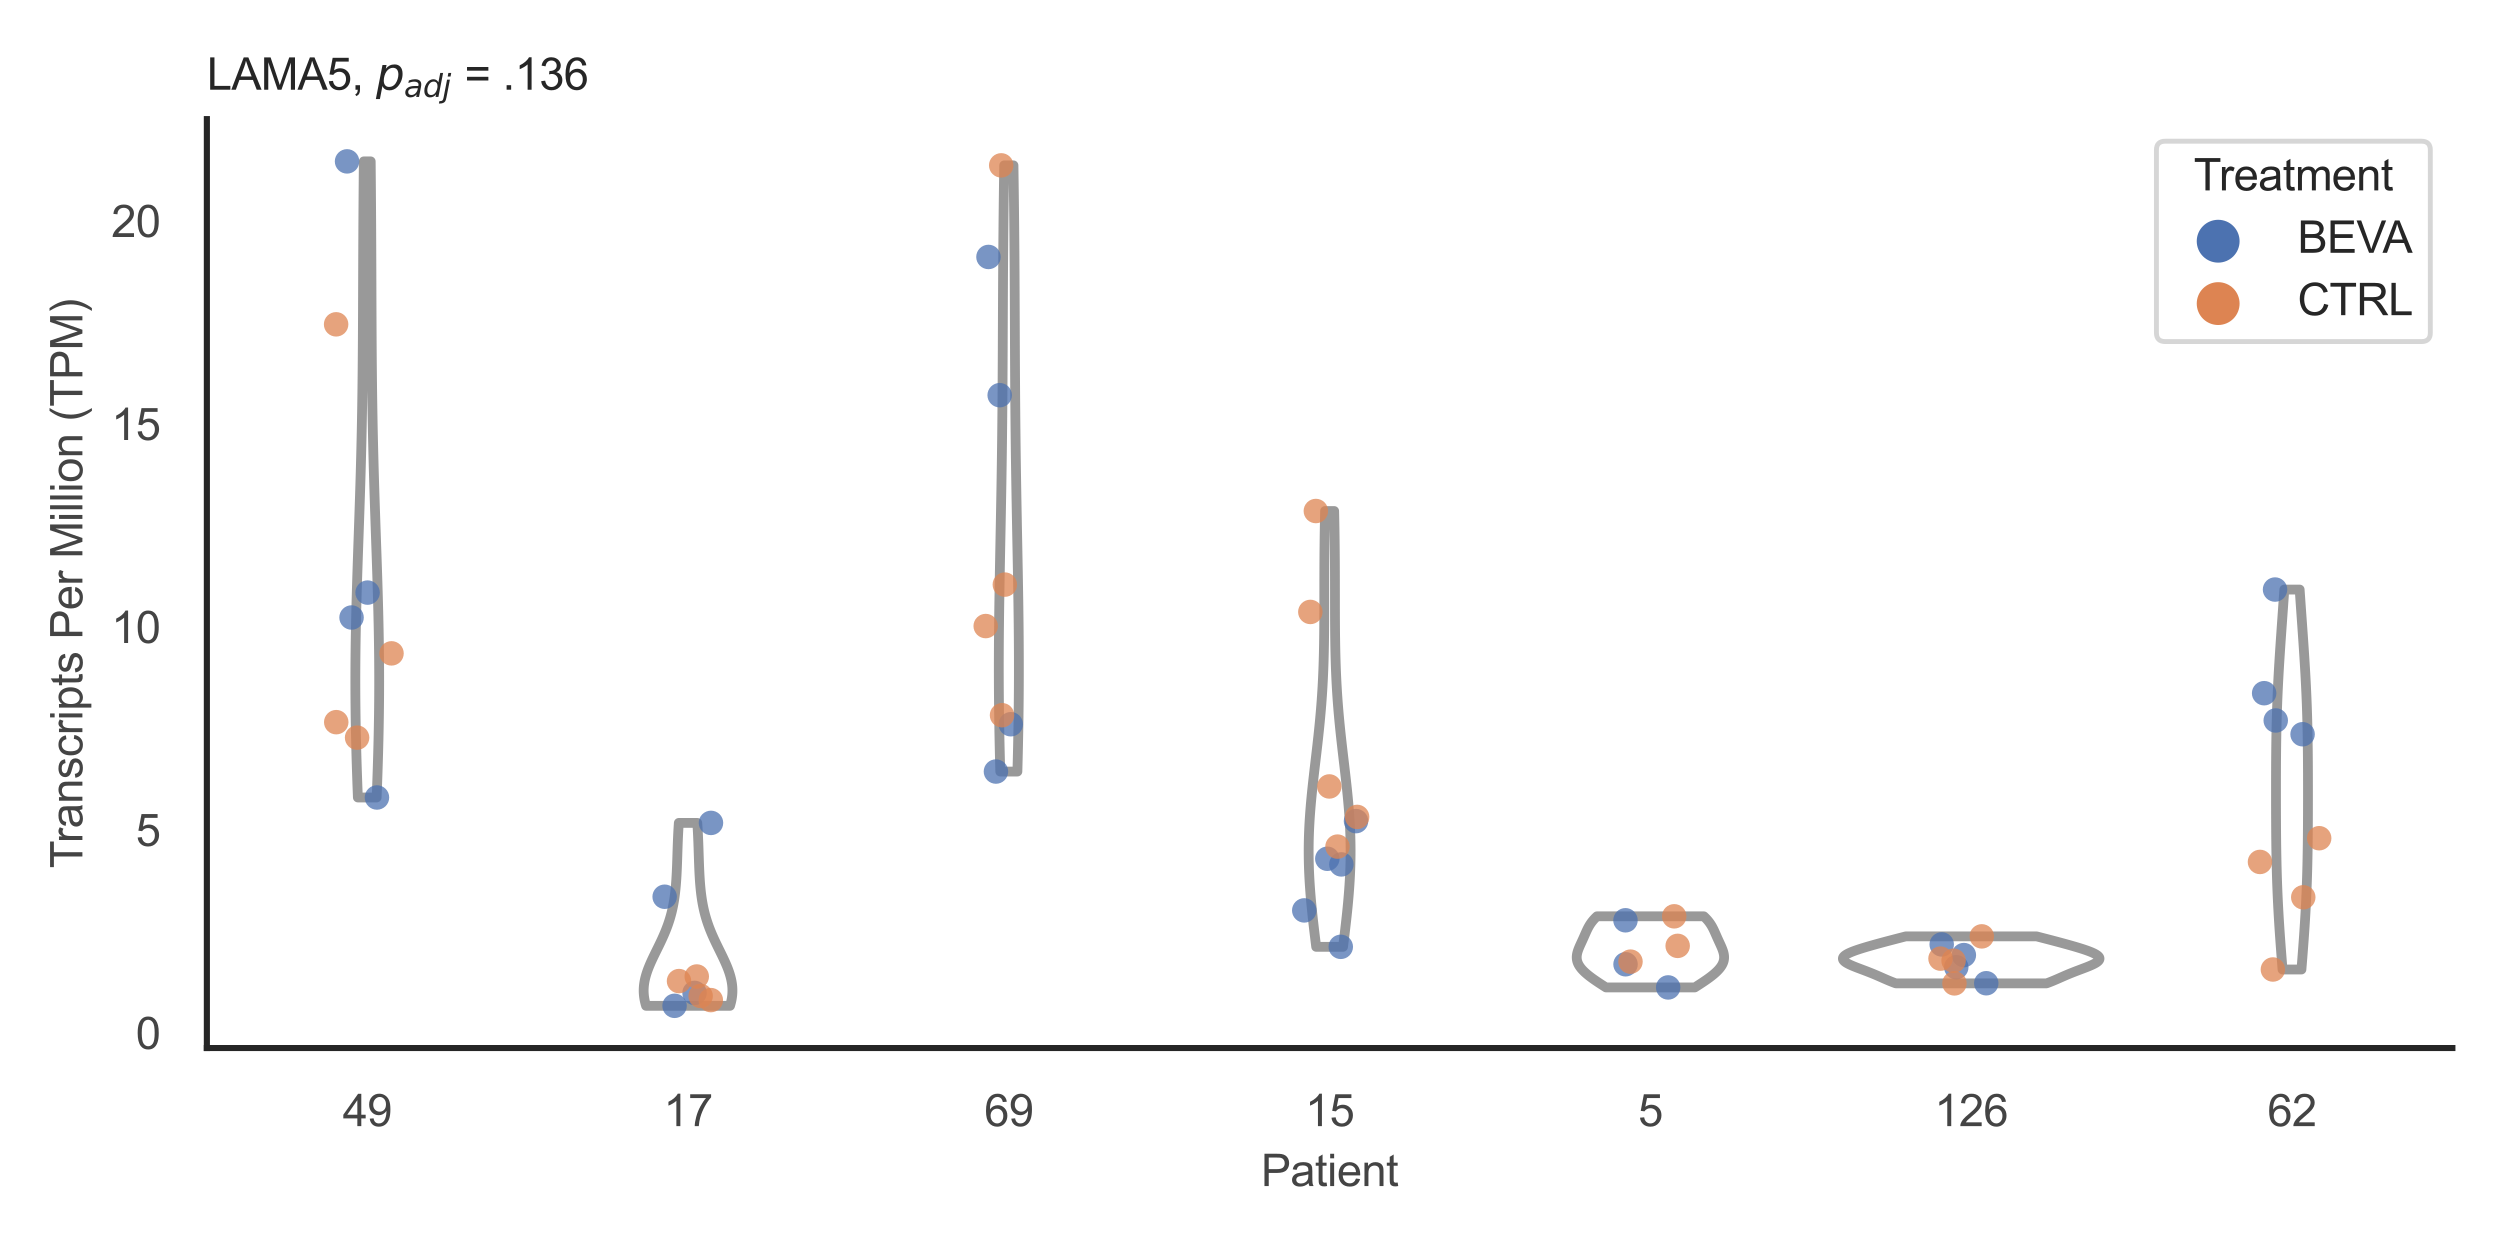 <?xml version="1.0" encoding="utf-8" standalone="no"?>
<!DOCTYPE svg PUBLIC "-//W3C//DTD SVG 1.1//EN"
  "http://www.w3.org/Graphics/SVG/1.1/DTD/svg11.dtd">
<svg xmlns:xlink="http://www.w3.org/1999/xlink" width="510.236pt" height="255.118pt" viewBox="0 0 510.236 255.118" xmlns="http://www.w3.org/2000/svg" version="1.1">
 <defs>
  <style type="text/css">*{stroke-linejoin: round; stroke-linecap: butt}</style>
 </defs>
 <g id="figure_1">
  <g id="patch_1">
   <path d="M 0 255.118 
L 510.236 255.118 
L 510.236 0 
L 0 0 
z
" style="fill: #ffffff"/>
  </g>
  <g id="axes_1">
   <g id="patch_2">
    <path d="M 42.22 213.898 
L 500.516 213.898 
L 500.516 24.32 
L 42.22 24.32 
z
" style="fill: #ffffff"/>
   </g>
   <g id="matplotlib.axis_1">
    <g id="xtick_1">
     <g id="text_1">
      <!-- 49 -->
      <g style="fill: #444444" transform="translate(69.951 229.84)scale(0.09 -0.09)">
       <defs>
        <path id="ArialMT-34" d="M 2069 0 
L 2069 1097 
L 81 1097 
L 81 1613 
L 2172 4581 
L 2631 4581 
L 2631 1613 
L 3250 1613 
L 3250 1097 
L 2631 1097 
L 2631 0 
L 2069 0 
z
M 2069 1613 
L 2069 3678 
L 634 1613 
L 2069 1613 
z
" transform="scale(0.016)"/>
        <path id="ArialMT-39" d="M 350 1059 
L 891 1109 
Q 959 728 1153 556 
Q 1347 384 1650 384 
Q 1909 384 2104 503 
Q 2300 622 2425 820 
Q 2550 1019 2634 1356 
Q 2719 1694 2719 2044 
Q 2719 2081 2716 2156 
Q 2547 1888 2255 1720 
Q 1963 1553 1622 1553 
Q 1053 1553 659 1965 
Q 266 2378 266 3053 
Q 266 3750 677 4175 
Q 1088 4600 1706 4600 
Q 2153 4600 2523 4359 
Q 2894 4119 3086 3673 
Q 3278 3228 3278 2384 
Q 3278 1506 3087 986 
Q 2897 466 2520 194 
Q 2144 -78 1638 -78 
Q 1100 -78 759 220 
Q 419 519 350 1059 
z
M 2653 3081 
Q 2653 3566 2395 3850 
Q 2138 4134 1775 4134 
Q 1400 4134 1122 3828 
Q 844 3522 844 3034 
Q 844 2597 1108 2323 
Q 1372 2050 1759 2050 
Q 2150 2050 2401 2323 
Q 2653 2597 2653 3081 
z
" transform="scale(0.016)"/>
       </defs>
       <use xlink:href="#ArialMT-34"/>
       <use xlink:href="#ArialMT-39" x="55.615"/>
      </g>
     </g>
    </g>
    <g id="xtick_2">
     <g id="text_2">
      <!-- 17 -->
      <g style="fill: #444444" transform="translate(135.421 229.84)scale(0.09 -0.09)">
       <defs>
        <path id="ArialMT-31" d="M 2384 0 
L 1822 0 
L 1822 3584 
Q 1619 3391 1289 3197 
Q 959 3003 697 2906 
L 697 3450 
Q 1169 3672 1522 3987 
Q 1875 4303 2022 4600 
L 2384 4600 
L 2384 0 
z
" transform="scale(0.016)"/>
        <path id="ArialMT-37" d="M 303 3981 
L 303 4522 
L 3269 4522 
L 3269 4084 
Q 2831 3619 2401 2847 
Q 1972 2075 1738 1259 
Q 1569 684 1522 0 
L 944 0 
Q 953 541 1156 1306 
Q 1359 2072 1739 2783 
Q 2119 3494 2547 3981 
L 303 3981 
z
" transform="scale(0.016)"/>
       </defs>
       <use xlink:href="#ArialMT-31"/>
       <use xlink:href="#ArialMT-37" x="55.615"/>
      </g>
     </g>
    </g>
    <g id="xtick_3">
     <g id="text_3">
      <!-- 69 -->
      <g style="fill: #444444" transform="translate(200.892 229.84)scale(0.09 -0.09)">
       <defs>
        <path id="ArialMT-36" d="M 3184 3459 
L 2625 3416 
Q 2550 3747 2413 3897 
Q 2184 4138 1850 4138 
Q 1581 4138 1378 3988 
Q 1113 3794 959 3422 
Q 806 3050 800 2363 
Q 1003 2672 1297 2822 
Q 1591 2972 1913 2972 
Q 2475 2972 2870 2558 
Q 3266 2144 3266 1488 
Q 3266 1056 3080 686 
Q 2894 316 2569 119 
Q 2244 -78 1831 -78 
Q 1128 -78 684 439 
Q 241 956 241 2144 
Q 241 3472 731 4075 
Q 1159 4600 1884 4600 
Q 2425 4600 2770 4297 
Q 3116 3994 3184 3459 
z
M 888 1484 
Q 888 1194 1011 928 
Q 1134 663 1356 523 
Q 1578 384 1822 384 
Q 2178 384 2434 671 
Q 2691 959 2691 1453 
Q 2691 1928 2437 2201 
Q 2184 2475 1800 2475 
Q 1419 2475 1153 2201 
Q 888 1928 888 1484 
z
" transform="scale(0.016)"/>
       </defs>
       <use xlink:href="#ArialMT-36"/>
       <use xlink:href="#ArialMT-39" x="55.615"/>
      </g>
     </g>
    </g>
    <g id="xtick_4">
     <g id="text_4">
      <!-- 15 -->
      <g style="fill: #444444" transform="translate(266.363 229.84)scale(0.09 -0.09)">
       <defs>
        <path id="ArialMT-35" d="M 266 1200 
L 856 1250 
Q 922 819 1161 601 
Q 1400 384 1738 384 
Q 2144 384 2425 690 
Q 2706 997 2706 1503 
Q 2706 1984 2436 2262 
Q 2166 2541 1728 2541 
Q 1456 2541 1237 2417 
Q 1019 2294 894 2097 
L 366 2166 
L 809 4519 
L 3088 4519 
L 3088 3981 
L 1259 3981 
L 1013 2750 
Q 1425 3038 1878 3038 
Q 2478 3038 2890 2622 
Q 3303 2206 3303 1553 
Q 3303 931 2941 478 
Q 2500 -78 1738 -78 
Q 1113 -78 717 272 
Q 322 622 266 1200 
z
" transform="scale(0.016)"/>
       </defs>
       <use xlink:href="#ArialMT-31"/>
       <use xlink:href="#ArialMT-35" x="55.615"/>
      </g>
     </g>
    </g>
    <g id="xtick_5">
     <g id="text_5">
      <!-- 5 -->
      <g style="fill: #444444" transform="translate(334.337 229.84)scale(0.09 -0.09)">
       <use xlink:href="#ArialMT-35"/>
      </g>
     </g>
    </g>
    <g id="xtick_6">
     <g id="text_6">
      <!-- 126 -->
      <g style="fill: #444444" transform="translate(394.803 229.84)scale(0.09 -0.09)">
       <defs>
        <path id="ArialMT-32" d="M 3222 541 
L 3222 0 
L 194 0 
Q 188 203 259 391 
Q 375 700 629 1000 
Q 884 1300 1366 1694 
Q 2113 2306 2375 2664 
Q 2638 3022 2638 3341 
Q 2638 3675 2398 3904 
Q 2159 4134 1775 4134 
Q 1369 4134 1125 3890 
Q 881 3647 878 3216 
L 300 3275 
Q 359 3922 746 4261 
Q 1134 4600 1788 4600 
Q 2447 4600 2831 4234 
Q 3216 3869 3216 3328 
Q 3216 3053 3103 2787 
Q 2991 2522 2730 2228 
Q 2469 1934 1863 1422 
Q 1356 997 1212 845 
Q 1069 694 975 541 
L 3222 541 
z
" transform="scale(0.016)"/>
       </defs>
       <use xlink:href="#ArialMT-31"/>
       <use xlink:href="#ArialMT-32" x="55.615"/>
       <use xlink:href="#ArialMT-36" x="111.23"/>
      </g>
     </g>
    </g>
    <g id="xtick_7">
     <g id="text_7">
      <!-- 62 -->
      <g style="fill: #444444" transform="translate(462.776 229.84)scale(0.09 -0.09)">
       <use xlink:href="#ArialMT-36"/>
       <use xlink:href="#ArialMT-32" x="55.615"/>
      </g>
     </g>
    </g>
    <g id="text_8">
     <!-- Patient -->
     <g style="fill: #444444" transform="translate(257.359 242.071)scale(0.09 -0.09)">
      <defs>
       <path id="ArialMT-50" d="M 494 0 
L 494 4581 
L 2222 4581 
Q 2678 4581 2919 4538 
Q 3256 4481 3484 4323 
Q 3713 4166 3852 3881 
Q 3991 3597 3991 3256 
Q 3991 2672 3619 2267 
Q 3247 1863 2275 1863 
L 1100 1863 
L 1100 0 
L 494 0 
z
M 1100 2403 
L 2284 2403 
Q 2872 2403 3119 2622 
Q 3366 2841 3366 3238 
Q 3366 3525 3220 3729 
Q 3075 3934 2838 4000 
Q 2684 4041 2272 4041 
L 1100 4041 
L 1100 2403 
z
" transform="scale(0.016)"/>
       <path id="ArialMT-61" d="M 2588 409 
Q 2275 144 1986 34 
Q 1697 -75 1366 -75 
Q 819 -75 525 192 
Q 231 459 231 875 
Q 231 1119 342 1320 
Q 453 1522 633 1644 
Q 813 1766 1038 1828 
Q 1203 1872 1538 1913 
Q 2219 1994 2541 2106 
Q 2544 2222 2544 2253 
Q 2544 2597 2384 2738 
Q 2169 2928 1744 2928 
Q 1347 2928 1158 2789 
Q 969 2650 878 2297 
L 328 2372 
Q 403 2725 575 2942 
Q 747 3159 1072 3276 
Q 1397 3394 1825 3394 
Q 2250 3394 2515 3294 
Q 2781 3194 2906 3042 
Q 3031 2891 3081 2659 
Q 3109 2516 3109 2141 
L 3109 1391 
Q 3109 606 3145 398 
Q 3181 191 3288 0 
L 2700 0 
Q 2613 175 2588 409 
z
M 2541 1666 
Q 2234 1541 1622 1453 
Q 1275 1403 1131 1340 
Q 988 1278 909 1158 
Q 831 1038 831 891 
Q 831 666 1001 516 
Q 1172 366 1500 366 
Q 1825 366 2078 508 
Q 2331 650 2450 897 
Q 2541 1088 2541 1459 
L 2541 1666 
z
" transform="scale(0.016)"/>
       <path id="ArialMT-74" d="M 1650 503 
L 1731 6 
Q 1494 -44 1306 -44 
Q 1000 -44 831 53 
Q 663 150 594 308 
Q 525 466 525 972 
L 525 2881 
L 113 2881 
L 113 3319 
L 525 3319 
L 525 4141 
L 1084 4478 
L 1084 3319 
L 1650 3319 
L 1650 2881 
L 1084 2881 
L 1084 941 
Q 1084 700 1114 631 
Q 1144 563 1211 522 
Q 1278 481 1403 481 
Q 1497 481 1650 503 
z
" transform="scale(0.016)"/>
       <path id="ArialMT-69" d="M 425 3934 
L 425 4581 
L 988 4581 
L 988 3934 
L 425 3934 
z
M 425 0 
L 425 3319 
L 988 3319 
L 988 0 
L 425 0 
z
" transform="scale(0.016)"/>
       <path id="ArialMT-65" d="M 2694 1069 
L 3275 997 
Q 3138 488 2766 206 
Q 2394 -75 1816 -75 
Q 1088 -75 661 373 
Q 234 822 234 1631 
Q 234 2469 665 2931 
Q 1097 3394 1784 3394 
Q 2450 3394 2872 2941 
Q 3294 2488 3294 1666 
Q 3294 1616 3291 1516 
L 816 1516 
Q 847 969 1125 678 
Q 1403 388 1819 388 
Q 2128 388 2347 550 
Q 2566 713 2694 1069 
z
M 847 1978 
L 2700 1978 
Q 2663 2397 2488 2606 
Q 2219 2931 1791 2931 
Q 1403 2931 1139 2672 
Q 875 2413 847 1978 
z
" transform="scale(0.016)"/>
       <path id="ArialMT-6e" d="M 422 0 
L 422 3319 
L 928 3319 
L 928 2847 
Q 1294 3394 1984 3394 
Q 2284 3394 2536 3286 
Q 2788 3178 2913 3003 
Q 3038 2828 3088 2588 
Q 3119 2431 3119 2041 
L 3119 0 
L 2556 0 
L 2556 2019 
Q 2556 2363 2490 2533 
Q 2425 2703 2258 2804 
Q 2091 2906 1866 2906 
Q 1506 2906 1245 2678 
Q 984 2450 984 1813 
L 984 0 
L 422 0 
z
" transform="scale(0.016)"/>
      </defs>
      <use xlink:href="#ArialMT-50"/>
      <use xlink:href="#ArialMT-61" x="66.699"/>
      <use xlink:href="#ArialMT-74" x="122.314"/>
      <use xlink:href="#ArialMT-69" x="150.098"/>
      <use xlink:href="#ArialMT-65" x="172.314"/>
      <use xlink:href="#ArialMT-6e" x="227.93"/>
      <use xlink:href="#ArialMT-74" x="283.545"/>
     </g>
    </g>
   </g>
   <g id="matplotlib.axis_2">
    <g id="ytick_1">
     <g id="text_9">
      <!-- 0 -->
      <g style="fill: #444444" transform="translate(27.715 214.086)scale(0.09 -0.09)">
       <defs>
        <path id="ArialMT-30" d="M 266 2259 
Q 266 3072 433 3567 
Q 600 4063 929 4331 
Q 1259 4600 1759 4600 
Q 2128 4600 2406 4451 
Q 2684 4303 2865 4023 
Q 3047 3744 3150 3342 
Q 3253 2941 3253 2259 
Q 3253 1453 3087 958 
Q 2922 463 2592 192 
Q 2263 -78 1759 -78 
Q 1097 -78 719 397 
Q 266 969 266 2259 
z
M 844 2259 
Q 844 1131 1108 757 
Q 1372 384 1759 384 
Q 2147 384 2411 759 
Q 2675 1134 2675 2259 
Q 2675 3391 2411 3762 
Q 2147 4134 1753 4134 
Q 1366 4134 1134 3806 
Q 844 3388 844 2259 
z
" transform="scale(0.016)"/>
       </defs>
       <use xlink:href="#ArialMT-30"/>
      </g>
     </g>
    </g>
    <g id="ytick_2">
     <g id="text_10">
      <!-- 5 -->
      <g style="fill: #444444" transform="translate(27.715 172.657)scale(0.09 -0.09)">
       <use xlink:href="#ArialMT-35"/>
      </g>
     </g>
    </g>
    <g id="ytick_3">
     <g id="text_11">
      <!-- 10 -->
      <g style="fill: #444444" transform="translate(22.71 131.228)scale(0.09 -0.09)">
       <use xlink:href="#ArialMT-31"/>
       <use xlink:href="#ArialMT-30" x="55.615"/>
      </g>
     </g>
    </g>
    <g id="ytick_4">
     <g id="text_12">
      <!-- 15 -->
      <g style="fill: #444444" transform="translate(22.71 89.799)scale(0.09 -0.09)">
       <use xlink:href="#ArialMT-31"/>
       <use xlink:href="#ArialMT-35" x="55.615"/>
      </g>
     </g>
    </g>
    <g id="ytick_5">
     <g id="text_13">
      <!-- 20 -->
      <g style="fill: #444444" transform="translate(22.71 48.369)scale(0.09 -0.09)">
       <use xlink:href="#ArialMT-32"/>
       <use xlink:href="#ArialMT-30" x="55.615"/>
      </g>
     </g>
    </g>
    <g id="text_14">
     <!-- Transcripts Per Million (TPM) -->
     <g style="fill: #444444" transform="translate(16.816 177.194)rotate(-90)scale(0.09 -0.09)">
      <defs>
       <path id="ArialMT-54" d="M 1659 0 
L 1659 4041 
L 150 4041 
L 150 4581 
L 3781 4581 
L 3781 4041 
L 2266 4041 
L 2266 0 
L 1659 0 
z
" transform="scale(0.016)"/>
       <path id="ArialMT-72" d="M 416 0 
L 416 3319 
L 922 3319 
L 922 2816 
Q 1116 3169 1280 3281 
Q 1444 3394 1641 3394 
Q 1925 3394 2219 3213 
L 2025 2691 
Q 1819 2813 1613 2813 
Q 1428 2813 1281 2702 
Q 1134 2591 1072 2394 
Q 978 2094 978 1738 
L 978 0 
L 416 0 
z
" transform="scale(0.016)"/>
       <path id="ArialMT-73" d="M 197 991 
L 753 1078 
Q 800 744 1014 566 
Q 1228 388 1613 388 
Q 2000 388 2187 545 
Q 2375 703 2375 916 
Q 2375 1106 2209 1216 
Q 2094 1291 1634 1406 
Q 1016 1563 777 1677 
Q 538 1791 414 1992 
Q 291 2194 291 2438 
Q 291 2659 392 2848 
Q 494 3038 669 3163 
Q 800 3259 1026 3326 
Q 1253 3394 1513 3394 
Q 1903 3394 2198 3281 
Q 2494 3169 2634 2976 
Q 2775 2784 2828 2463 
L 2278 2388 
Q 2241 2644 2061 2787 
Q 1881 2931 1553 2931 
Q 1166 2931 1000 2803 
Q 834 2675 834 2503 
Q 834 2394 903 2306 
Q 972 2216 1119 2156 
Q 1203 2125 1616 2013 
Q 2213 1853 2448 1751 
Q 2684 1650 2818 1456 
Q 2953 1263 2953 975 
Q 2953 694 2789 445 
Q 2625 197 2315 61 
Q 2006 -75 1616 -75 
Q 969 -75 630 194 
Q 291 463 197 991 
z
" transform="scale(0.016)"/>
       <path id="ArialMT-63" d="M 2588 1216 
L 3141 1144 
Q 3050 572 2676 248 
Q 2303 -75 1759 -75 
Q 1078 -75 664 370 
Q 250 816 250 1647 
Q 250 2184 428 2587 
Q 606 2991 970 3192 
Q 1334 3394 1763 3394 
Q 2303 3394 2647 3120 
Q 2991 2847 3088 2344 
L 2541 2259 
Q 2463 2594 2264 2762 
Q 2066 2931 1784 2931 
Q 1359 2931 1093 2626 
Q 828 2322 828 1663 
Q 828 994 1084 691 
Q 1341 388 1753 388 
Q 2084 388 2306 591 
Q 2528 794 2588 1216 
z
" transform="scale(0.016)"/>
       <path id="ArialMT-70" d="M 422 -1272 
L 422 3319 
L 934 3319 
L 934 2888 
Q 1116 3141 1344 3267 
Q 1572 3394 1897 3394 
Q 2322 3394 2647 3175 
Q 2972 2956 3137 2557 
Q 3303 2159 3303 1684 
Q 3303 1175 3120 767 
Q 2938 359 2589 142 
Q 2241 -75 1856 -75 
Q 1575 -75 1351 44 
Q 1128 163 984 344 
L 984 -1272 
L 422 -1272 
z
M 931 1641 
Q 931 1000 1190 694 
Q 1450 388 1819 388 
Q 2194 388 2461 705 
Q 2728 1022 2728 1688 
Q 2728 2322 2467 2637 
Q 2206 2953 1844 2953 
Q 1484 2953 1207 2617 
Q 931 2281 931 1641 
z
" transform="scale(0.016)"/>
       <path id="ArialMT-20" transform="scale(0.016)"/>
       <path id="ArialMT-4d" d="M 475 0 
L 475 4581 
L 1388 4581 
L 2472 1338 
Q 2622 884 2691 659 
Q 2769 909 2934 1394 
L 4031 4581 
L 4847 4581 
L 4847 0 
L 4263 0 
L 4263 3834 
L 2931 0 
L 2384 0 
L 1059 3900 
L 1059 0 
L 475 0 
z
" transform="scale(0.016)"/>
       <path id="ArialMT-6c" d="M 409 0 
L 409 4581 
L 972 4581 
L 972 0 
L 409 0 
z
" transform="scale(0.016)"/>
       <path id="ArialMT-6f" d="M 213 1659 
Q 213 2581 725 3025 
Q 1153 3394 1769 3394 
Q 2453 3394 2887 2945 
Q 3322 2497 3322 1706 
Q 3322 1066 3130 698 
Q 2938 331 2570 128 
Q 2203 -75 1769 -75 
Q 1072 -75 642 372 
Q 213 819 213 1659 
z
M 791 1659 
Q 791 1022 1069 705 
Q 1347 388 1769 388 
Q 2188 388 2466 706 
Q 2744 1025 2744 1678 
Q 2744 2294 2464 2611 
Q 2184 2928 1769 2928 
Q 1347 2928 1069 2612 
Q 791 2297 791 1659 
z
" transform="scale(0.016)"/>
       <path id="ArialMT-28" d="M 1497 -1347 
Q 1031 -759 709 28 
Q 388 816 388 1659 
Q 388 2403 628 3084 
Q 909 3875 1497 4659 
L 1900 4659 
Q 1522 4009 1400 3731 
Q 1209 3300 1100 2831 
Q 966 2247 966 1656 
Q 966 153 1900 -1347 
L 1497 -1347 
z
" transform="scale(0.016)"/>
       <path id="ArialMT-29" d="M 791 -1347 
L 388 -1347 
Q 1322 153 1322 1656 
Q 1322 2244 1188 2822 
Q 1081 3291 891 3722 
Q 769 4003 388 4659 
L 791 4659 
Q 1378 3875 1659 3084 
Q 1900 2403 1900 1659 
Q 1900 816 1576 28 
Q 1253 -759 791 -1347 
z
" transform="scale(0.016)"/>
      </defs>
      <use xlink:href="#ArialMT-54"/>
      <use xlink:href="#ArialMT-72" x="57.334"/>
      <use xlink:href="#ArialMT-61" x="90.635"/>
      <use xlink:href="#ArialMT-6e" x="146.25"/>
      <use xlink:href="#ArialMT-73" x="201.865"/>
      <use xlink:href="#ArialMT-63" x="251.865"/>
      <use xlink:href="#ArialMT-72" x="301.865"/>
      <use xlink:href="#ArialMT-69" x="335.166"/>
      <use xlink:href="#ArialMT-70" x="357.383"/>
      <use xlink:href="#ArialMT-74" x="412.998"/>
      <use xlink:href="#ArialMT-73" x="440.781"/>
      <use xlink:href="#ArialMT-20" x="490.781"/>
      <use xlink:href="#ArialMT-50" x="518.564"/>
      <use xlink:href="#ArialMT-65" x="585.264"/>
      <use xlink:href="#ArialMT-72" x="640.879"/>
      <use xlink:href="#ArialMT-20" x="674.18"/>
      <use xlink:href="#ArialMT-4d" x="701.963"/>
      <use xlink:href="#ArialMT-69" x="785.264"/>
      <use xlink:href="#ArialMT-6c" x="807.48"/>
      <use xlink:href="#ArialMT-6c" x="829.697"/>
      <use xlink:href="#ArialMT-69" x="851.914"/>
      <use xlink:href="#ArialMT-6f" x="874.131"/>
      <use xlink:href="#ArialMT-6e" x="929.746"/>
      <use xlink:href="#ArialMT-20" x="985.361"/>
      <use xlink:href="#ArialMT-28" x="1013.145"/>
      <use xlink:href="#ArialMT-54" x="1046.445"/>
      <use xlink:href="#ArialMT-50" x="1107.529"/>
      <use xlink:href="#ArialMT-4d" x="1174.229"/>
      <use xlink:href="#ArialMT-29" x="1257.529"/>
     </g>
    </g>
   </g>
   <g id="PolyCollection_1">
    <defs>
     <path id="mbf7a2f622a" d="M 76.872 -92.355 
L 73.039 -92.355 
L 72.989 -93.667 
L 72.94 -94.978 
L 72.894 -96.289 
L 72.849 -97.601 
L 72.807 -98.912 
L 72.767 -100.224 
L 72.73 -101.535 
L 72.696 -102.846 
L 72.664 -104.158 
L 72.635 -105.469 
L 72.61 -106.78 
L 72.587 -108.092 
L 72.568 -109.403 
L 72.553 -110.715 
L 72.54 -112.026 
L 72.531 -113.337 
L 72.525 -114.649 
L 72.523 -115.96 
L 72.524 -117.271 
L 72.529 -118.583 
L 72.537 -119.894 
L 72.548 -121.206 
L 72.563 -122.517 
L 72.58 -123.828 
L 72.601 -125.14 
L 72.624 -126.451 
L 72.65 -127.762 
L 72.679 -129.074 
L 72.71 -130.385 
L 72.744 -131.696 
L 72.779 -133.008 
L 72.816 -134.319 
L 72.855 -135.631 
L 72.896 -136.942 
L 72.938 -138.253 
L 72.981 -139.565 
L 73.025 -140.876 
L 73.069 -142.187 
L 73.114 -143.499 
L 73.16 -144.81 
L 73.205 -146.122 
L 73.251 -147.433 
L 73.296 -148.744 
L 73.34 -150.056 
L 73.384 -151.367 
L 73.427 -152.678 
L 73.47 -153.99 
L 73.511 -155.301 
L 73.551 -156.612 
L 73.59 -157.924 
L 73.627 -159.235 
L 73.663 -160.547 
L 73.697 -161.858 
L 73.73 -163.169 
L 73.761 -164.481 
L 73.791 -165.792 
L 73.818 -167.103 
L 73.845 -168.415 
L 73.869 -169.726 
L 73.892 -171.038 
L 73.913 -172.349 
L 73.932 -173.66 
L 73.951 -174.972 
L 73.967 -176.283 
L 73.982 -177.594 
L 73.996 -178.906 
L 74.008 -180.217 
L 74.02 -181.528 
L 74.03 -182.84 
L 74.039 -184.151 
L 74.048 -185.463 
L 74.055 -186.774 
L 74.062 -188.085 
L 74.068 -189.397 
L 74.074 -190.708 
L 74.079 -192.019 
L 74.084 -193.331 
L 74.089 -194.642 
L 74.093 -195.954 
L 74.098 -197.265 
L 74.103 -198.576 
L 74.107 -199.888 
L 74.112 -201.199 
L 74.117 -202.51 
L 74.123 -203.822 
L 74.128 -205.133 
L 74.135 -206.444 
L 74.141 -207.756 
L 74.148 -209.067 
L 74.156 -210.379 
L 74.164 -211.69 
L 74.173 -213.001 
L 74.183 -214.313 
L 74.193 -215.624 
L 74.203 -216.935 
L 74.215 -218.247 
L 74.227 -219.558 
L 74.239 -220.87 
L 74.252 -222.181 
L 75.659 -222.181 
L 75.659 -222.181 
L 75.672 -220.87 
L 75.684 -219.558 
L 75.696 -218.247 
L 75.708 -216.935 
L 75.718 -215.624 
L 75.728 -214.313 
L 75.738 -213.001 
L 75.747 -211.69 
L 75.755 -210.379 
L 75.763 -209.067 
L 75.77 -207.756 
L 75.776 -206.444 
L 75.783 -205.133 
L 75.788 -203.822 
L 75.794 -202.51 
L 75.799 -201.199 
L 75.804 -199.888 
L 75.808 -198.576 
L 75.813 -197.265 
L 75.817 -195.954 
L 75.822 -194.642 
L 75.827 -193.331 
L 75.832 -192.019 
L 75.837 -190.708 
L 75.843 -189.397 
L 75.849 -188.085 
L 75.856 -186.774 
L 75.863 -185.463 
L 75.872 -184.151 
L 75.881 -182.84 
L 75.891 -181.528 
L 75.902 -180.217 
L 75.915 -178.906 
L 75.929 -177.594 
L 75.944 -176.283 
L 75.96 -174.972 
L 75.978 -173.66 
L 75.998 -172.349 
L 76.019 -171.038 
L 76.042 -169.726 
L 76.066 -168.415 
L 76.092 -167.103 
L 76.12 -165.792 
L 76.15 -164.481 
L 76.181 -163.169 
L 76.214 -161.858 
L 76.248 -160.547 
L 76.284 -159.235 
L 76.321 -157.924 
L 76.36 -156.612 
L 76.4 -155.301 
L 76.441 -153.99 
L 76.484 -152.678 
L 76.527 -151.367 
L 76.571 -150.056 
L 76.615 -148.744 
L 76.66 -147.433 
L 76.706 -146.122 
L 76.751 -144.81 
L 76.796 -143.499 
L 76.842 -142.187 
L 76.886 -140.876 
L 76.93 -139.565 
L 76.973 -138.253 
L 77.015 -136.942 
L 77.055 -135.631 
L 77.095 -134.319 
L 77.132 -133.008 
L 77.167 -131.696 
L 77.201 -130.385 
L 77.232 -129.074 
L 77.261 -127.762 
L 77.287 -126.451 
L 77.31 -125.14 
L 77.331 -123.828 
L 77.348 -122.517 
L 77.363 -121.206 
L 77.374 -119.894 
L 77.382 -118.583 
L 77.386 -117.271 
L 77.388 -115.96 
L 77.385 -114.649 
L 77.38 -113.337 
L 77.371 -112.026 
L 77.358 -110.715 
L 77.343 -109.403 
L 77.323 -108.092 
L 77.301 -106.78 
L 77.275 -105.469 
L 77.247 -104.158 
L 77.215 -102.846 
L 77.181 -101.535 
L 77.144 -100.224 
L 77.104 -98.912 
L 77.062 -97.601 
L 77.017 -96.289 
L 76.971 -94.978 
L 76.922 -93.667 
L 76.872 -92.355 
z
" style="stroke: #999999; stroke-width: 2"/>
    </defs>
    <g clip-path="url(#p5d538d1477)">
     <use xlink:href="#mbf7a2f622a" x="0" y="255.118" style="fill: #ffffff; stroke: #999999; stroke-width: 2"/>
    </g>
   </g>
   <g id="PolyCollection_2">
    <defs>
     <path id="m913c179435" d="M 148.994 -49.837 
L 131.859 -49.837 
L 131.748 -50.214 
L 131.651 -50.591 
L 131.568 -50.968 
L 131.499 -51.346 
L 131.444 -51.723 
L 131.404 -52.1 
L 131.378 -52.477 
L 131.367 -52.854 
L 131.371 -53.231 
L 131.389 -53.608 
L 131.422 -53.985 
L 131.468 -54.362 
L 131.528 -54.739 
L 131.601 -55.116 
L 131.687 -55.494 
L 131.785 -55.871 
L 131.894 -56.248 
L 132.014 -56.625 
L 132.144 -57.002 
L 132.283 -57.379 
L 132.431 -57.756 
L 132.586 -58.133 
L 132.748 -58.51 
L 132.916 -58.887 
L 133.089 -59.264 
L 133.266 -59.642 
L 133.447 -60.019 
L 133.63 -60.396 
L 133.814 -60.773 
L 134 -61.15 
L 134.185 -61.527 
L 134.37 -61.904 
L 134.554 -62.281 
L 134.735 -62.658 
L 134.914 -63.035 
L 135.089 -63.412 
L 135.261 -63.79 
L 135.429 -64.167 
L 135.592 -64.544 
L 135.75 -64.921 
L 135.903 -65.298 
L 136.05 -65.675 
L 136.192 -66.052 
L 136.328 -66.429 
L 136.458 -66.806 
L 136.582 -67.183 
L 136.7 -67.56 
L 136.812 -67.938 
L 136.918 -68.315 
L 137.018 -68.692 
L 137.112 -69.069 
L 137.201 -69.446 
L 137.284 -69.823 
L 137.362 -70.2 
L 137.435 -70.577 
L 137.503 -70.954 
L 137.566 -71.331 
L 137.625 -71.708 
L 137.68 -72.086 
L 137.731 -72.463 
L 137.777 -72.84 
L 137.821 -73.217 
L 137.861 -73.594 
L 137.898 -73.971 
L 137.932 -74.348 
L 137.964 -74.725 
L 137.993 -75.102 
L 138.019 -75.479 
L 138.044 -75.856 
L 138.067 -76.234 
L 138.088 -76.611 
L 138.107 -76.988 
L 138.125 -77.365 
L 138.142 -77.742 
L 138.158 -78.119 
L 138.173 -78.496 
L 138.187 -78.873 
L 138.2 -79.25 
L 138.213 -79.627 
L 138.225 -80.004 
L 138.237 -80.382 
L 138.249 -80.759 
L 138.261 -81.136 
L 138.273 -81.513 
L 138.286 -81.89 
L 138.299 -82.267 
L 138.312 -82.644 
L 138.326 -83.021 
L 138.34 -83.398 
L 138.355 -83.775 
L 138.372 -84.152 
L 138.389 -84.53 
L 138.407 -84.907 
L 138.426 -85.284 
L 138.447 -85.661 
L 138.469 -86.038 
L 138.492 -86.415 
L 138.517 -86.792 
L 138.543 -87.169 
L 142.31 -87.169 
L 142.31 -87.169 
L 142.336 -86.792 
L 142.361 -86.415 
L 142.384 -86.038 
L 142.406 -85.661 
L 142.426 -85.284 
L 142.446 -84.907 
L 142.464 -84.53 
L 142.481 -84.152 
L 142.497 -83.775 
L 142.513 -83.398 
L 142.527 -83.021 
L 142.541 -82.644 
L 142.554 -82.267 
L 142.567 -81.89 
L 142.579 -81.513 
L 142.591 -81.136 
L 142.603 -80.759 
L 142.615 -80.382 
L 142.628 -80.004 
L 142.64 -79.627 
L 142.653 -79.25 
L 142.666 -78.873 
L 142.68 -78.496 
L 142.695 -78.119 
L 142.711 -77.742 
L 142.727 -77.365 
L 142.746 -76.988 
L 142.765 -76.611 
L 142.786 -76.234 
L 142.809 -75.856 
L 142.833 -75.479 
L 142.86 -75.102 
L 142.889 -74.725 
L 142.921 -74.348 
L 142.955 -73.971 
L 142.992 -73.594 
L 143.032 -73.217 
L 143.075 -72.84 
L 143.122 -72.463 
L 143.173 -72.086 
L 143.228 -71.708 
L 143.286 -71.331 
L 143.35 -70.954 
L 143.418 -70.577 
L 143.491 -70.2 
L 143.569 -69.823 
L 143.652 -69.446 
L 143.741 -69.069 
L 143.835 -68.692 
L 143.935 -68.315 
L 144.041 -67.938 
L 144.153 -67.56 
L 144.271 -67.183 
L 144.395 -66.806 
L 144.525 -66.429 
L 144.661 -66.052 
L 144.802 -65.675 
L 144.95 -65.298 
L 145.103 -64.921 
L 145.261 -64.544 
L 145.424 -64.167 
L 145.592 -63.79 
L 145.764 -63.412 
L 145.939 -63.035 
L 146.118 -62.658 
L 146.299 -62.281 
L 146.483 -61.904 
L 146.667 -61.527 
L 146.853 -61.15 
L 147.038 -60.773 
L 147.223 -60.396 
L 147.406 -60.019 
L 147.586 -59.642 
L 147.763 -59.264 
L 147.936 -58.887 
L 148.104 -58.51 
L 148.267 -58.133 
L 148.422 -57.756 
L 148.57 -57.379 
L 148.709 -57.002 
L 148.839 -56.625 
L 148.959 -56.248 
L 149.068 -55.871 
L 149.166 -55.494 
L 149.252 -55.116 
L 149.325 -54.739 
L 149.385 -54.362 
L 149.431 -53.985 
L 149.464 -53.608 
L 149.482 -53.231 
L 149.485 -52.854 
L 149.474 -52.477 
L 149.449 -52.1 
L 149.409 -51.723 
L 149.354 -51.346 
L 149.285 -50.968 
L 149.201 -50.591 
L 149.104 -50.214 
L 148.994 -49.837 
z
" style="stroke: #999999; stroke-width: 2"/>
    </defs>
    <g clip-path="url(#p5d538d1477)">
     <use xlink:href="#m913c179435" x="0" y="255.118" style="fill: #ffffff; stroke: #999999; stroke-width: 2"/>
    </g>
   </g>
   <g id="PolyCollection_3">
    <defs>
     <path id="m1ce15d90ce" d="M 207.645 -97.65 
L 204.149 -97.65 
L 204.116 -98.9 
L 204.084 -100.149 
L 204.054 -101.399 
L 204.026 -102.649 
L 203.999 -103.898 
L 203.975 -105.148 
L 203.953 -106.398 
L 203.932 -107.647 
L 203.914 -108.897 
L 203.898 -110.147 
L 203.885 -111.396 
L 203.873 -112.646 
L 203.864 -113.896 
L 203.857 -115.145 
L 203.852 -116.395 
L 203.849 -117.645 
L 203.848 -118.894 
L 203.849 -120.144 
L 203.853 -121.394 
L 203.858 -122.643 
L 203.865 -123.893 
L 203.874 -125.143 
L 203.885 -126.392 
L 203.898 -127.642 
L 203.912 -128.892 
L 203.927 -130.141 
L 203.944 -131.391 
L 203.962 -132.641 
L 203.981 -133.89 
L 204.001 -135.14 
L 204.022 -136.39 
L 204.044 -137.639 
L 204.066 -138.889 
L 204.089 -140.139 
L 204.113 -141.388 
L 204.136 -142.638 
L 204.16 -143.888 
L 204.184 -145.137 
L 204.208 -146.387 
L 204.232 -147.637 
L 204.256 -148.886 
L 204.279 -150.136 
L 204.302 -151.386 
L 204.324 -152.635 
L 204.346 -153.885 
L 204.368 -155.135 
L 204.389 -156.384 
L 204.409 -157.634 
L 204.428 -158.884 
L 204.447 -160.133 
L 204.464 -161.383 
L 204.481 -162.633 
L 204.497 -163.882 
L 204.513 -165.132 
L 204.527 -166.382 
L 204.54 -167.631 
L 204.553 -168.881 
L 204.565 -170.131 
L 204.576 -171.38 
L 204.586 -172.63 
L 204.596 -173.88 
L 204.605 -175.129 
L 204.613 -176.379 
L 204.621 -177.629 
L 204.628 -178.878 
L 204.635 -180.128 
L 204.641 -181.378 
L 204.647 -182.627 
L 204.653 -183.877 
L 204.658 -185.127 
L 204.663 -186.376 
L 204.668 -187.626 
L 204.673 -188.876 
L 204.678 -190.125 
L 204.683 -191.375 
L 204.689 -192.625 
L 204.694 -193.875 
L 204.7 -195.124 
L 204.706 -196.374 
L 204.712 -197.624 
L 204.719 -198.873 
L 204.727 -200.123 
L 204.735 -201.373 
L 204.743 -202.622 
L 204.752 -203.872 
L 204.762 -205.122 
L 204.772 -206.371 
L 204.783 -207.621 
L 204.795 -208.871 
L 204.807 -210.12 
L 204.82 -211.37 
L 204.834 -212.62 
L 204.848 -213.869 
L 204.864 -215.119 
L 204.88 -216.369 
L 204.896 -217.618 
L 204.914 -218.868 
L 204.932 -220.118 
L 204.951 -221.367 
L 206.844 -221.367 
L 206.844 -221.367 
L 206.863 -220.118 
L 206.881 -218.868 
L 206.898 -217.618 
L 206.915 -216.369 
L 206.931 -215.119 
L 206.946 -213.869 
L 206.961 -212.62 
L 206.974 -211.37 
L 206.988 -210.12 
L 207 -208.871 
L 207.012 -207.621 
L 207.023 -206.371 
L 207.033 -205.122 
L 207.043 -203.872 
L 207.052 -202.622 
L 207.06 -201.373 
L 207.068 -200.123 
L 207.075 -198.873 
L 207.082 -197.624 
L 207.088 -196.374 
L 207.095 -195.124 
L 207.1 -193.875 
L 207.106 -192.625 
L 207.111 -191.375 
L 207.116 -190.125 
L 207.121 -188.876 
L 207.126 -187.626 
L 207.131 -186.376 
L 207.136 -185.127 
L 207.142 -183.877 
L 207.147 -182.627 
L 207.153 -181.378 
L 207.16 -180.128 
L 207.166 -178.878 
L 207.173 -177.629 
L 207.181 -176.379 
L 207.189 -175.129 
L 207.198 -173.88 
L 207.208 -172.63 
L 207.218 -171.38 
L 207.229 -170.131 
L 207.241 -168.881 
L 207.254 -167.631 
L 207.268 -166.382 
L 207.282 -165.132 
L 207.297 -163.882 
L 207.313 -162.633 
L 207.33 -161.383 
L 207.348 -160.133 
L 207.366 -158.884 
L 207.386 -157.634 
L 207.406 -156.384 
L 207.427 -155.135 
L 207.448 -153.885 
L 207.47 -152.635 
L 207.493 -151.386 
L 207.515 -150.136 
L 207.539 -148.886 
L 207.562 -147.637 
L 207.586 -146.387 
L 207.61 -145.137 
L 207.634 -143.888 
L 207.658 -142.638 
L 207.682 -141.388 
L 207.705 -140.139 
L 207.728 -138.889 
L 207.751 -137.639 
L 207.772 -136.39 
L 207.793 -135.14 
L 207.813 -133.89 
L 207.833 -132.641 
L 207.851 -131.391 
L 207.867 -130.141 
L 207.883 -128.892 
L 207.897 -127.642 
L 207.909 -126.392 
L 207.92 -125.143 
L 207.929 -123.893 
L 207.936 -122.643 
L 207.942 -121.394 
L 207.945 -120.144 
L 207.946 -118.894 
L 207.946 -117.645 
L 207.943 -116.395 
L 207.938 -115.145 
L 207.931 -113.896 
L 207.921 -112.646 
L 207.91 -111.396 
L 207.896 -110.147 
L 207.88 -108.897 
L 207.862 -107.647 
L 207.842 -106.398 
L 207.82 -105.148 
L 207.795 -103.898 
L 207.769 -102.649 
L 207.741 -101.399 
L 207.711 -100.149 
L 207.679 -98.9 
L 207.645 -97.65 
z
" style="stroke: #999999; stroke-width: 2"/>
    </defs>
    <g clip-path="url(#p5d538d1477)">
     <use xlink:href="#m1ce15d90ce" x="0" y="255.118" style="fill: #ffffff; stroke: #999999; stroke-width: 2"/>
    </g>
   </g>
   <g id="PolyCollection_4">
    <defs>
     <path id="mefad6445ea" d="M 274.109 -61.876 
L 268.628 -61.876 
L 268.516 -62.775 
L 268.406 -63.673 
L 268.297 -64.572 
L 268.19 -65.47 
L 268.086 -66.369 
L 267.984 -67.267 
L 267.885 -68.165 
L 267.79 -69.064 
L 267.7 -69.962 
L 267.614 -70.861 
L 267.533 -71.759 
L 267.457 -72.658 
L 267.388 -73.556 
L 267.325 -74.455 
L 267.269 -75.353 
L 267.22 -76.251 
L 267.178 -77.15 
L 267.144 -78.048 
L 267.118 -78.947 
L 267.1 -79.845 
L 267.09 -80.744 
L 267.088 -81.642 
L 267.095 -82.541 
L 267.11 -83.439 
L 267.132 -84.338 
L 267.163 -85.236 
L 267.202 -86.134 
L 267.248 -87.033 
L 267.302 -87.931 
L 267.363 -88.83 
L 267.43 -89.728 
L 267.503 -90.627 
L 267.582 -91.525 
L 267.666 -92.424 
L 267.755 -93.322 
L 267.848 -94.22 
L 267.945 -95.119 
L 268.045 -96.017 
L 268.147 -96.916 
L 268.25 -97.814 
L 268.356 -98.713 
L 268.461 -99.611 
L 268.567 -100.51 
L 268.672 -101.408 
L 268.777 -102.306 
L 268.88 -103.205 
L 268.98 -104.103 
L 269.079 -105.002 
L 269.174 -105.9 
L 269.267 -106.799 
L 269.355 -107.697 
L 269.44 -108.596 
L 269.521 -109.494 
L 269.598 -110.392 
L 269.67 -111.291 
L 269.738 -112.189 
L 269.801 -113.088 
L 269.86 -113.986 
L 269.914 -114.885 
L 269.963 -115.783 
L 270.008 -116.682 
L 270.048 -117.58 
L 270.085 -118.478 
L 270.117 -119.377 
L 270.146 -120.275 
L 270.171 -121.174 
L 270.192 -122.072 
L 270.21 -122.971 
L 270.226 -123.869 
L 270.238 -124.768 
L 270.249 -125.666 
L 270.257 -126.565 
L 270.264 -127.463 
L 270.268 -128.361 
L 270.272 -129.26 
L 270.274 -130.158 
L 270.276 -131.057 
L 270.277 -131.955 
L 270.278 -132.854 
L 270.278 -133.752 
L 270.279 -134.651 
L 270.28 -135.549 
L 270.281 -136.447 
L 270.283 -137.346 
L 270.286 -138.244 
L 270.289 -139.143 
L 270.293 -140.041 
L 270.299 -140.94 
L 270.305 -141.838 
L 270.313 -142.737 
L 270.322 -143.635 
L 270.332 -144.533 
L 270.343 -145.432 
L 270.356 -146.33 
L 270.37 -147.229 
L 270.386 -148.127 
L 270.402 -149.026 
L 270.42 -149.924 
L 270.439 -150.823 
L 272.297 -150.823 
L 272.297 -150.823 
L 272.316 -149.924 
L 272.334 -149.026 
L 272.351 -148.127 
L 272.366 -147.229 
L 272.38 -146.33 
L 272.393 -145.432 
L 272.404 -144.533 
L 272.415 -143.635 
L 272.423 -142.737 
L 272.431 -141.838 
L 272.438 -140.94 
L 272.443 -140.041 
L 272.447 -139.143 
L 272.451 -138.244 
L 272.453 -137.346 
L 272.455 -136.447 
L 272.456 -135.549 
L 272.457 -134.651 
L 272.458 -133.752 
L 272.458 -132.854 
L 272.459 -131.955 
L 272.46 -131.057 
L 272.462 -130.158 
L 272.464 -129.26 
L 272.468 -128.361 
L 272.473 -127.463 
L 272.479 -126.565 
L 272.487 -125.666 
L 272.498 -124.768 
L 272.511 -123.869 
L 272.526 -122.971 
L 272.544 -122.072 
L 272.566 -121.174 
L 272.591 -120.275 
L 272.619 -119.377 
L 272.651 -118.478 
L 272.688 -117.58 
L 272.728 -116.682 
L 272.773 -115.783 
L 272.823 -114.885 
L 272.877 -113.986 
L 272.935 -113.088 
L 272.998 -112.189 
L 273.066 -111.291 
L 273.138 -110.392 
L 273.215 -109.494 
L 273.296 -108.596 
L 273.381 -107.697 
L 273.47 -106.799 
L 273.562 -105.9 
L 273.657 -105.002 
L 273.756 -104.103 
L 273.857 -103.205 
L 273.959 -102.306 
L 274.064 -101.408 
L 274.169 -100.51 
L 274.275 -99.611 
L 274.381 -98.713 
L 274.486 -97.814 
L 274.59 -96.916 
L 274.692 -96.017 
L 274.791 -95.119 
L 274.888 -94.22 
L 274.981 -93.322 
L 275.07 -92.424 
L 275.154 -91.525 
L 275.233 -90.627 
L 275.306 -89.728 
L 275.374 -88.83 
L 275.434 -87.931 
L 275.488 -87.033 
L 275.534 -86.134 
L 275.573 -85.236 
L 275.604 -84.338 
L 275.627 -83.439 
L 275.641 -82.541 
L 275.648 -81.642 
L 275.646 -80.744 
L 275.636 -79.845 
L 275.618 -78.947 
L 275.592 -78.048 
L 275.558 -77.15 
L 275.516 -76.251 
L 275.467 -75.353 
L 275.411 -74.455 
L 275.348 -73.556 
L 275.279 -72.658 
L 275.203 -71.759 
L 275.123 -70.861 
L 275.037 -69.962 
L 274.946 -69.064 
L 274.851 -68.165 
L 274.752 -67.267 
L 274.65 -66.369 
L 274.546 -65.47 
L 274.439 -64.572 
L 274.33 -63.673 
L 274.22 -62.775 
L 274.109 -61.876 
z
" style="stroke: #999999; stroke-width: 2"/>
    </defs>
    <g clip-path="url(#p5d538d1477)">
     <use xlink:href="#mefad6445ea" x="0" y="255.118" style="fill: #ffffff; stroke: #999999; stroke-width: 2"/>
    </g>
   </g>
   <g id="PolyCollection_5">
    <defs>
     <path id="m083a587fa5" d="M 345.902 -53.59 
L 327.776 -53.59 
L 327.546 -53.736 
L 327.317 -53.883 
L 327.089 -54.03 
L 326.862 -54.176 
L 326.637 -54.323 
L 326.413 -54.469 
L 326.192 -54.616 
L 325.973 -54.763 
L 325.756 -54.909 
L 325.543 -55.056 
L 325.332 -55.202 
L 325.125 -55.349 
L 324.922 -55.496 
L 324.723 -55.642 
L 324.529 -55.789 
L 324.339 -55.935 
L 324.155 -56.082 
L 323.975 -56.229 
L 323.802 -56.375 
L 323.634 -56.522 
L 323.473 -56.668 
L 323.317 -56.815 
L 323.169 -56.962 
L 323.028 -57.108 
L 322.893 -57.255 
L 322.766 -57.401 
L 322.647 -57.548 
L 322.535 -57.695 
L 322.431 -57.841 
L 322.335 -57.988 
L 322.246 -58.134 
L 322.166 -58.281 
L 322.094 -58.428 
L 322.03 -58.574 
L 321.974 -58.721 
L 321.926 -58.867 
L 321.886 -59.014 
L 321.854 -59.161 
L 321.829 -59.307 
L 321.812 -59.454 
L 321.802 -59.6 
L 321.799 -59.747 
L 321.803 -59.894 
L 321.813 -60.04 
L 321.83 -60.187 
L 321.852 -60.333 
L 321.88 -60.48 
L 321.913 -60.627 
L 321.951 -60.773 
L 321.994 -60.92 
L 322.04 -61.066 
L 322.091 -61.213 
L 322.144 -61.36 
L 322.201 -61.506 
L 322.26 -61.653 
L 322.321 -61.799 
L 322.384 -61.946 
L 322.448 -62.093 
L 322.514 -62.239 
L 322.581 -62.386 
L 322.648 -62.532 
L 322.715 -62.679 
L 322.783 -62.826 
L 322.851 -62.972 
L 322.918 -63.119 
L 322.985 -63.265 
L 323.052 -63.412 
L 323.118 -63.559 
L 323.184 -63.705 
L 323.249 -63.852 
L 323.314 -63.998 
L 323.378 -64.145 
L 323.443 -64.292 
L 323.507 -64.438 
L 323.572 -64.585 
L 323.637 -64.731 
L 323.702 -64.878 
L 323.768 -65.025 
L 323.836 -65.171 
L 323.905 -65.318 
L 323.976 -65.464 
L 324.049 -65.611 
L 324.125 -65.758 
L 324.203 -65.904 
L 324.285 -66.051 
L 324.37 -66.197 
L 324.46 -66.344 
L 324.553 -66.491 
L 324.651 -66.637 
L 324.754 -66.784 
L 324.862 -66.93 
L 324.975 -67.077 
L 325.094 -67.224 
L 325.219 -67.37 
L 325.35 -67.517 
L 325.487 -67.663 
L 325.631 -67.81 
L 325.78 -67.957 
L 325.936 -68.103 
L 347.742 -68.103 
L 347.742 -68.103 
L 347.898 -67.957 
L 348.047 -67.81 
L 348.191 -67.663 
L 348.328 -67.517 
L 348.459 -67.37 
L 348.584 -67.224 
L 348.703 -67.077 
L 348.816 -66.93 
L 348.924 -66.784 
L 349.027 -66.637 
L 349.125 -66.491 
L 349.218 -66.344 
L 349.308 -66.197 
L 349.393 -66.051 
L 349.475 -65.904 
L 349.553 -65.758 
L 349.629 -65.611 
L 349.702 -65.464 
L 349.773 -65.318 
L 349.842 -65.171 
L 349.91 -65.025 
L 349.976 -64.878 
L 350.041 -64.731 
L 350.106 -64.585 
L 350.171 -64.438 
L 350.235 -64.292 
L 350.3 -64.145 
L 350.364 -63.998 
L 350.429 -63.852 
L 350.494 -63.705 
L 350.56 -63.559 
L 350.626 -63.412 
L 350.693 -63.265 
L 350.76 -63.119 
L 350.827 -62.972 
L 350.895 -62.826 
L 350.963 -62.679 
L 351.03 -62.532 
L 351.097 -62.386 
L 351.164 -62.239 
L 351.23 -62.093 
L 351.294 -61.946 
L 351.357 -61.799 
L 351.418 -61.653 
L 351.477 -61.506 
L 351.534 -61.36 
L 351.587 -61.213 
L 351.638 -61.066 
L 351.684 -60.92 
L 351.727 -60.773 
L 351.765 -60.627 
L 351.798 -60.48 
L 351.826 -60.333 
L 351.848 -60.187 
L 351.865 -60.04 
L 351.875 -59.894 
L 351.879 -59.747 
L 351.876 -59.6 
L 351.866 -59.454 
L 351.849 -59.307 
L 351.824 -59.161 
L 351.792 -59.014 
L 351.752 -58.867 
L 351.704 -58.721 
L 351.648 -58.574 
L 351.584 -58.428 
L 351.512 -58.281 
L 351.432 -58.134 
L 351.343 -57.988 
L 351.247 -57.841 
L 351.143 -57.695 
L 351.031 -57.548 
L 350.912 -57.401 
L 350.785 -57.255 
L 350.65 -57.108 
L 350.509 -56.962 
L 350.361 -56.815 
L 350.205 -56.668 
L 350.044 -56.522 
L 349.876 -56.375 
L 349.703 -56.229 
L 349.523 -56.082 
L 349.339 -55.935 
L 349.149 -55.789 
L 348.955 -55.642 
L 348.756 -55.496 
L 348.553 -55.349 
L 348.346 -55.202 
L 348.135 -55.056 
L 347.922 -54.909 
L 347.705 -54.763 
L 347.486 -54.616 
L 347.264 -54.469 
L 347.041 -54.323 
L 346.816 -54.176 
L 346.589 -54.03 
L 346.361 -53.883 
L 346.132 -53.736 
L 345.902 -53.59 
z
" style="stroke: #999999; stroke-width: 2"/>
    </defs>
    <g clip-path="url(#p5d538d1477)">
     <use xlink:href="#m083a587fa5" x="0" y="255.118" style="fill: #ffffff; stroke: #999999; stroke-width: 2"/>
    </g>
   </g>
   <g id="PolyCollection_6">
    <defs>
     <path id="m99c650d210" d="M 417.679 -54.415 
L 386.941 -54.415 
L 386.677 -54.512 
L 386.419 -54.609 
L 386.168 -54.706 
L 385.923 -54.803 
L 385.684 -54.9 
L 385.45 -54.997 
L 385.219 -55.094 
L 384.993 -55.191 
L 384.769 -55.288 
L 384.548 -55.384 
L 384.328 -55.481 
L 384.109 -55.578 
L 383.89 -55.675 
L 383.67 -55.772 
L 383.449 -55.869 
L 383.226 -55.966 
L 383.002 -56.063 
L 382.774 -56.16 
L 382.544 -56.257 
L 382.31 -56.354 
L 382.073 -56.451 
L 381.833 -56.547 
L 381.589 -56.644 
L 381.342 -56.741 
L 381.092 -56.838 
L 380.839 -56.935 
L 380.584 -57.032 
L 380.327 -57.129 
L 380.07 -57.226 
L 379.812 -57.323 
L 379.555 -57.42 
L 379.299 -57.517 
L 379.046 -57.613 
L 378.797 -57.71 
L 378.552 -57.807 
L 378.313 -57.904 
L 378.08 -58.001 
L 377.856 -58.098 
L 377.641 -58.195 
L 377.436 -58.292 
L 377.242 -58.389 
L 377.061 -58.486 
L 376.893 -58.583 
L 376.74 -58.679 
L 376.602 -58.776 
L 376.48 -58.873 
L 376.375 -58.97 
L 376.287 -59.067 
L 376.218 -59.164 
L 376.167 -59.261 
L 376.135 -59.358 
L 376.122 -59.455 
L 376.128 -59.552 
L 376.153 -59.649 
L 376.198 -59.746 
L 376.261 -59.842 
L 376.344 -59.939 
L 376.445 -60.036 
L 376.564 -60.133 
L 376.7 -60.23 
L 376.854 -60.327 
L 377.024 -60.424 
L 377.209 -60.521 
L 377.41 -60.618 
L 377.624 -60.715 
L 377.853 -60.812 
L 378.094 -60.908 
L 378.346 -61.005 
L 378.61 -61.102 
L 378.884 -61.199 
L 379.168 -61.296 
L 379.461 -61.393 
L 379.761 -61.49 
L 380.069 -61.587 
L 380.384 -61.684 
L 380.705 -61.781 
L 381.031 -61.878 
L 381.362 -61.975 
L 381.698 -62.071 
L 382.039 -62.168 
L 382.383 -62.265 
L 382.73 -62.362 
L 383.081 -62.459 
L 383.434 -62.556 
L 383.79 -62.653 
L 384.149 -62.75 
L 384.509 -62.847 
L 384.872 -62.944 
L 385.237 -63.041 
L 385.604 -63.137 
L 385.972 -63.234 
L 386.342 -63.331 
L 386.714 -63.428 
L 387.087 -63.525 
L 387.461 -63.622 
L 387.837 -63.719 
L 388.213 -63.816 
L 388.59 -63.913 
L 388.968 -64.01 
L 415.652 -64.01 
L 415.652 -64.01 
L 416.029 -63.913 
L 416.407 -63.816 
L 416.783 -63.719 
L 417.158 -63.622 
L 417.533 -63.525 
L 417.906 -63.428 
L 418.277 -63.331 
L 418.647 -63.234 
L 419.016 -63.137 
L 419.383 -63.041 
L 419.748 -62.944 
L 420.11 -62.847 
L 420.471 -62.75 
L 420.83 -62.653 
L 421.186 -62.556 
L 421.539 -62.459 
L 421.89 -62.362 
L 422.237 -62.265 
L 422.581 -62.168 
L 422.921 -62.071 
L 423.257 -61.975 
L 423.589 -61.878 
L 423.915 -61.781 
L 424.236 -61.684 
L 424.551 -61.587 
L 424.859 -61.49 
L 425.159 -61.393 
L 425.452 -61.296 
L 425.735 -61.199 
L 426.01 -61.102 
L 426.273 -61.005 
L 426.526 -60.908 
L 426.767 -60.812 
L 426.995 -60.715 
L 427.21 -60.618 
L 427.411 -60.521 
L 427.596 -60.424 
L 427.766 -60.327 
L 427.92 -60.23 
L 428.056 -60.133 
L 428.175 -60.036 
L 428.276 -59.939 
L 428.358 -59.842 
L 428.422 -59.746 
L 428.467 -59.649 
L 428.492 -59.552 
L 428.498 -59.455 
L 428.485 -59.358 
L 428.453 -59.261 
L 428.402 -59.164 
L 428.332 -59.067 
L 428.245 -58.97 
L 428.14 -58.873 
L 428.018 -58.776 
L 427.88 -58.679 
L 427.727 -58.583 
L 427.559 -58.486 
L 427.378 -58.389 
L 427.184 -58.292 
L 426.979 -58.195 
L 426.764 -58.098 
L 426.54 -58.001 
L 426.307 -57.904 
L 426.068 -57.807 
L 425.823 -57.71 
L 425.574 -57.613 
L 425.32 -57.517 
L 425.065 -57.42 
L 424.808 -57.323 
L 424.55 -57.226 
L 424.293 -57.129 
L 424.036 -57.032 
L 423.781 -56.935 
L 423.528 -56.838 
L 423.278 -56.741 
L 423.031 -56.644 
L 422.787 -56.547 
L 422.547 -56.451 
L 422.31 -56.354 
L 422.076 -56.257 
L 421.845 -56.16 
L 421.618 -56.063 
L 421.393 -55.966 
L 421.171 -55.869 
L 420.95 -55.772 
L 420.73 -55.675 
L 420.511 -55.578 
L 420.292 -55.481 
L 420.072 -55.384 
L 419.851 -55.288 
L 419.627 -55.191 
L 419.4 -55.094 
L 419.17 -54.997 
L 418.936 -54.9 
L 418.696 -54.803 
L 418.451 -54.706 
L 418.201 -54.609 
L 417.943 -54.512 
L 417.679 -54.415 
z
" style="stroke: #999999; stroke-width: 2"/>
    </defs>
    <g clip-path="url(#p5d538d1477)">
     <use xlink:href="#m99c650d210" x="0" y="255.118" style="fill: #ffffff; stroke: #999999; stroke-width: 2"/>
    </g>
   </g>
   <g id="PolyCollection_7">
    <defs>
     <path id="m8fc215687e" d="M 469.709 -57.25 
L 465.853 -57.25 
L 465.79 -58.033 
L 465.728 -58.816 
L 465.666 -59.599 
L 465.605 -60.383 
L 465.545 -61.166 
L 465.486 -61.949 
L 465.428 -62.732 
L 465.371 -63.516 
L 465.315 -64.299 
L 465.262 -65.082 
L 465.209 -65.866 
L 465.159 -66.649 
L 465.11 -67.432 
L 465.063 -68.215 
L 465.019 -68.999 
L 464.976 -69.782 
L 464.935 -70.565 
L 464.897 -71.349 
L 464.86 -72.132 
L 464.826 -72.915 
L 464.794 -73.698 
L 464.764 -74.482 
L 464.736 -75.265 
L 464.711 -76.048 
L 464.687 -76.831 
L 464.666 -77.615 
L 464.646 -78.398 
L 464.629 -79.181 
L 464.613 -79.965 
L 464.599 -80.748 
L 464.586 -81.531 
L 464.575 -82.314 
L 464.565 -83.098 
L 464.556 -83.881 
L 464.549 -84.664 
L 464.543 -85.447 
L 464.537 -86.231 
L 464.533 -87.014 
L 464.529 -87.797 
L 464.526 -88.581 
L 464.523 -89.364 
L 464.521 -90.147 
L 464.519 -90.93 
L 464.518 -91.714 
L 464.517 -92.497 
L 464.517 -93.28 
L 464.517 -94.063 
L 464.517 -94.847 
L 464.518 -95.63 
L 464.52 -96.413 
L 464.522 -97.197 
L 464.525 -97.98 
L 464.528 -98.763 
L 464.532 -99.546 
L 464.538 -100.33 
L 464.544 -101.113 
L 464.551 -101.896 
L 464.56 -102.679 
L 464.569 -103.463 
L 464.581 -104.246 
L 464.594 -105.029 
L 464.608 -105.813 
L 464.624 -106.596 
L 464.642 -107.379 
L 464.662 -108.162 
L 464.684 -108.946 
L 464.707 -109.729 
L 464.733 -110.512 
L 464.761 -111.296 
L 464.791 -112.079 
L 464.822 -112.862 
L 464.856 -113.645 
L 464.892 -114.429 
L 464.93 -115.212 
L 464.969 -115.995 
L 465.011 -116.778 
L 465.054 -117.562 
L 465.098 -118.345 
L 465.144 -119.128 
L 465.192 -119.912 
L 465.241 -120.695 
L 465.291 -121.478 
L 465.342 -122.261 
L 465.394 -123.045 
L 465.447 -123.828 
L 465.5 -124.611 
L 465.555 -125.394 
L 465.609 -126.178 
L 465.664 -126.961 
L 465.72 -127.744 
L 465.775 -128.528 
L 465.831 -129.311 
L 465.886 -130.094 
L 465.942 -130.877 
L 465.997 -131.661 
L 466.052 -132.444 
L 466.107 -133.227 
L 466.161 -134.01 
L 466.215 -134.794 
L 469.346 -134.794 
L 469.346 -134.794 
L 469.4 -134.01 
L 469.455 -133.227 
L 469.509 -132.444 
L 469.564 -131.661 
L 469.62 -130.877 
L 469.675 -130.094 
L 469.731 -129.311 
L 469.786 -128.528 
L 469.842 -127.744 
L 469.897 -126.961 
L 469.952 -126.178 
L 470.007 -125.394 
L 470.061 -124.611 
L 470.115 -123.828 
L 470.168 -123.045 
L 470.22 -122.261 
L 470.271 -121.478 
L 470.321 -120.695 
L 470.37 -119.912 
L 470.417 -119.128 
L 470.463 -118.345 
L 470.508 -117.562 
L 470.551 -116.778 
L 470.592 -115.995 
L 470.632 -115.212 
L 470.669 -114.429 
L 470.705 -113.645 
L 470.739 -112.862 
L 470.771 -112.079 
L 470.801 -111.296 
L 470.828 -110.512 
L 470.854 -109.729 
L 470.878 -108.946 
L 470.9 -108.162 
L 470.919 -107.379 
L 470.937 -106.596 
L 470.954 -105.813 
L 470.968 -105.029 
L 470.981 -104.246 
L 470.992 -103.463 
L 471.002 -102.679 
L 471.011 -101.896 
L 471.018 -101.113 
L 471.024 -100.33 
L 471.029 -99.546 
L 471.033 -98.763 
L 471.037 -97.98 
L 471.04 -97.197 
L 471.042 -96.413 
L 471.043 -95.63 
L 471.044 -94.847 
L 471.045 -94.063 
L 471.045 -93.28 
L 471.044 -92.497 
L 471.044 -91.714 
L 471.042 -90.93 
L 471.041 -90.147 
L 471.039 -89.364 
L 471.036 -88.581 
L 471.033 -87.797 
L 471.029 -87.014 
L 471.024 -86.231 
L 471.019 -85.447 
L 471.013 -84.664 
L 471.005 -83.881 
L 470.997 -83.098 
L 470.987 -82.314 
L 470.976 -81.531 
L 470.963 -80.748 
L 470.949 -79.965 
L 470.933 -79.181 
L 470.915 -78.398 
L 470.896 -77.615 
L 470.874 -76.831 
L 470.851 -76.048 
L 470.825 -75.265 
L 470.797 -74.482 
L 470.768 -73.698 
L 470.736 -72.915 
L 470.701 -72.132 
L 470.665 -71.349 
L 470.626 -70.565 
L 470.586 -69.782 
L 470.543 -68.999 
L 470.498 -68.215 
L 470.451 -67.432 
L 470.403 -66.649 
L 470.352 -65.866 
L 470.3 -65.082 
L 470.246 -64.299 
L 470.191 -63.516 
L 470.134 -62.732 
L 470.076 -61.949 
L 470.017 -61.166 
L 469.957 -60.383 
L 469.896 -59.599 
L 469.834 -58.816 
L 469.771 -58.033 
L 469.709 -57.25 
z
" style="stroke: #999999; stroke-width: 2"/>
    </defs>
    <g clip-path="url(#p5d538d1477)">
     <use xlink:href="#m8fc215687e" x="0" y="255.118" style="fill: #ffffff; stroke: #999999; stroke-width: 2"/>
    </g>
   </g>
   <g id="PathCollection_1"/>
   <g id="PathCollection_2"/>
   <g id="patch_3">
    <path d="M 42.22 213.898 
L 42.22 24.32 
" style="fill: none; stroke: #262626; stroke-width: 1.25; stroke-linejoin: miter; stroke-linecap: square"/>
   </g>
   <g id="patch_4">
    <path d="M 42.22 213.898 
L 500.516 213.898 
" style="fill: none; stroke: #262626; stroke-width: 1.25; stroke-linejoin: miter; stroke-linecap: square"/>
   </g>
   <g id="PathCollection_3">
    <defs>
     <path id="C0_0_e6a4836561" d="M 0 2.5 
C 0.663 2.5 1.299 2.237 1.768 1.768 
C 2.237 1.299 2.5 0.663 2.5 -0 
C 2.5 -0.663 2.237 -1.299 1.768 -1.768 
C 1.299 -2.237 0.663 -2.5 0 -2.5 
C -0.663 -2.5 -1.299 -2.237 -1.768 -1.768 
C -2.237 -1.299 -2.5 -0.663 -2.5 0 
C -2.5 0.663 -2.237 1.299 -1.768 1.768 
C -1.299 2.237 -0.663 2.5 0 2.5 
z
"/>
    </defs>
    <g clip-path="url(#p5d538d1477)">
     <use xlink:href="#C0_0_e6a4836561" x="76.935" y="162.763" style="fill: #4c72b0; fill-opacity: 0.75"/>
    </g>
    <g clip-path="url(#p5d538d1477)">
     <use xlink:href="#C0_0_e6a4836561" x="71.75" y="126.032" style="fill: #4c72b0; fill-opacity: 0.75"/>
    </g>
    <g clip-path="url(#p5d538d1477)">
     <use xlink:href="#C0_0_e6a4836561" x="75.023" y="120.945" style="fill: #4c72b0; fill-opacity: 0.75"/>
    </g>
    <g clip-path="url(#p5d538d1477)">
     <use xlink:href="#C0_0_e6a4836561" x="70.832" y="32.937" style="fill: #4c72b0; fill-opacity: 0.75"/>
    </g>
    <g clip-path="url(#p5d538d1477)">
     <use xlink:href="#C0_0_e6a4836561" x="68.6" y="66.193" style="fill: #dd8452; fill-opacity: 0.75"/>
    </g>
    <g clip-path="url(#p5d538d1477)">
     <use xlink:href="#C0_0_e6a4836561" x="72.881" y="150.547" style="fill: #dd8452; fill-opacity: 0.75"/>
    </g>
    <g clip-path="url(#p5d538d1477)">
     <use xlink:href="#C0_0_e6a4836561" x="68.626" y="147.389" style="fill: #dd8452; fill-opacity: 0.75"/>
    </g>
    <g clip-path="url(#p5d538d1477)">
     <use xlink:href="#C0_0_e6a4836561" x="79.904" y="133.348" style="fill: #dd8452; fill-opacity: 0.75"/>
    </g>
   </g>
   <g id="PathCollection_4">
    <defs>
     <path id="C1_0_b874eaa864" d="M 0 2.5 
C 0.663 2.5 1.299 2.237 1.768 1.768 
C 2.237 1.299 2.5 0.663 2.5 -0 
C 2.5 -0.663 2.237 -1.299 1.768 -1.768 
C 1.299 -2.237 0.663 -2.5 0 -2.5 
C -0.663 -2.5 -1.299 -2.237 -1.768 -1.768 
C -2.237 -1.299 -2.5 -0.663 -2.5 0 
C -2.5 0.663 -2.237 1.299 -1.768 1.768 
C -1.299 2.237 -0.663 2.5 0 2.5 
z
"/>
    </defs>
    <g clip-path="url(#p5d538d1477)">
     <use xlink:href="#C1_0_b874eaa864" x="135.654" y="183.019" style="fill: #4c72b0; fill-opacity: 0.75"/>
    </g>
    <g clip-path="url(#p5d538d1477)">
     <use xlink:href="#C1_0_b874eaa864" x="145.105" y="167.949" style="fill: #4c72b0; fill-opacity: 0.75"/>
    </g>
    <g clip-path="url(#p5d538d1477)">
     <use xlink:href="#C1_0_b874eaa864" x="141.752" y="202.645" style="fill: #4c72b0; fill-opacity: 0.75"/>
    </g>
    <g clip-path="url(#p5d538d1477)">
     <use xlink:href="#C1_0_b874eaa864" x="137.676" y="205.281" style="fill: #4c72b0; fill-opacity: 0.75"/>
    </g>
    <g clip-path="url(#p5d538d1477)">
     <use xlink:href="#C1_0_b874eaa864" x="138.583" y="200.233" style="fill: #dd8452; fill-opacity: 0.75"/>
    </g>
    <g clip-path="url(#p5d538d1477)">
     <use xlink:href="#C1_0_b874eaa864" x="142.996" y="203.272" style="fill: #dd8452; fill-opacity: 0.75"/>
    </g>
    <g clip-path="url(#p5d538d1477)">
     <use xlink:href="#C1_0_b874eaa864" x="145.074" y="204.113" style="fill: #dd8452; fill-opacity: 0.75"/>
    </g>
    <g clip-path="url(#p5d538d1477)">
     <use xlink:href="#C1_0_b874eaa864" x="142.205" y="199.299" style="fill: #dd8452; fill-opacity: 0.75"/>
    </g>
   </g>
   <g id="PathCollection_5">
    <defs>
     <path id="C2_0_faa0728ebd" d="M 0 2.5 
C 0.663 2.5 1.299 2.237 1.768 1.768 
C 2.237 1.299 2.5 0.663 2.5 -0 
C 2.5 -0.663 2.237 -1.299 1.768 -1.768 
C 1.299 -2.237 0.663 -2.5 0 -2.5 
C -0.663 -2.5 -1.299 -2.237 -1.768 -1.768 
C -2.237 -1.299 -2.5 -0.663 -2.5 0 
C -2.5 0.663 -2.237 1.299 -1.768 1.768 
C -1.299 2.237 -0.663 2.5 0 2.5 
z
"/>
    </defs>
    <g clip-path="url(#p5d538d1477)">
     <use xlink:href="#C2_0_faa0728ebd" x="201.742" y="52.443" style="fill: #4c72b0; fill-opacity: 0.75"/>
    </g>
    <g clip-path="url(#p5d538d1477)">
     <use xlink:href="#C2_0_faa0728ebd" x="206.293" y="147.813" style="fill: #4c72b0; fill-opacity: 0.75"/>
    </g>
    <g clip-path="url(#p5d538d1477)">
     <use xlink:href="#C2_0_faa0728ebd" x="204.03" y="80.655" style="fill: #4c72b0; fill-opacity: 0.75"/>
    </g>
    <g clip-path="url(#p5d538d1477)">
     <use xlink:href="#C2_0_faa0728ebd" x="203.267" y="157.468" style="fill: #4c72b0; fill-opacity: 0.75"/>
    </g>
    <g clip-path="url(#p5d538d1477)">
     <use xlink:href="#C2_0_faa0728ebd" x="205.084" y="119.314" style="fill: #dd8452; fill-opacity: 0.75"/>
    </g>
    <g clip-path="url(#p5d538d1477)">
     <use xlink:href="#C2_0_faa0728ebd" x="204.509" y="145.972" style="fill: #dd8452; fill-opacity: 0.75"/>
    </g>
    <g clip-path="url(#p5d538d1477)">
     <use xlink:href="#C2_0_faa0728ebd" x="201.179" y="127.775" style="fill: #dd8452; fill-opacity: 0.75"/>
    </g>
    <g clip-path="url(#p5d538d1477)">
     <use xlink:href="#C2_0_faa0728ebd" x="204.342" y="33.751" style="fill: #dd8452; fill-opacity: 0.75"/>
    </g>
   </g>
   <g id="PathCollection_6">
    <defs>
     <path id="C3_0_5b3d5556ca" d="M 0 2.5 
C 0.663 2.5 1.299 2.237 1.768 1.768 
C 2.237 1.299 2.5 0.663 2.5 -0 
C 2.5 -0.663 2.237 -1.299 1.768 -1.768 
C 1.299 -2.237 0.663 -2.5 0 -2.5 
C -0.663 -2.5 -1.299 -2.237 -1.768 -1.768 
C -2.237 -1.299 -2.5 -0.663 -2.5 0 
C -2.5 0.663 -2.237 1.299 -1.768 1.768 
C -1.299 2.237 -0.663 2.5 0 2.5 
z
"/>
    </defs>
    <g clip-path="url(#p5d538d1477)">
     <use xlink:href="#C3_0_5b3d5556ca" x="270.897" y="175.269" style="fill: #4c72b0; fill-opacity: 0.75"/>
    </g>
    <g clip-path="url(#p5d538d1477)">
     <use xlink:href="#C3_0_5b3d5556ca" x="276.753" y="167.587" style="fill: #4c72b0; fill-opacity: 0.75"/>
    </g>
    <g clip-path="url(#p5d538d1477)">
     <use xlink:href="#C3_0_5b3d5556ca" x="273.643" y="193.242" style="fill: #4c72b0; fill-opacity: 0.75"/>
    </g>
    <g clip-path="url(#p5d538d1477)">
     <use xlink:href="#C3_0_5b3d5556ca" x="273.764" y="176.42" style="fill: #4c72b0; fill-opacity: 0.75"/>
    </g>
    <g clip-path="url(#p5d538d1477)">
     <use xlink:href="#C3_0_5b3d5556ca" x="266.192" y="185.807" style="fill: #4c72b0; fill-opacity: 0.75"/>
    </g>
    <g clip-path="url(#p5d538d1477)">
     <use xlink:href="#C3_0_5b3d5556ca" x="267.434" y="124.892" style="fill: #dd8452; fill-opacity: 0.75"/>
    </g>
    <g clip-path="url(#p5d538d1477)">
     <use xlink:href="#C3_0_5b3d5556ca" x="272.978" y="172.788" style="fill: #dd8452; fill-opacity: 0.75"/>
    </g>
    <g clip-path="url(#p5d538d1477)">
     <use xlink:href="#C3_0_5b3d5556ca" x="271.306" y="160.51" style="fill: #dd8452; fill-opacity: 0.75"/>
    </g>
    <g clip-path="url(#p5d538d1477)">
     <use xlink:href="#C3_0_5b3d5556ca" x="276.98" y="166.728" style="fill: #dd8452; fill-opacity: 0.75"/>
    </g>
    <g clip-path="url(#p5d538d1477)">
     <use xlink:href="#C3_0_5b3d5556ca" x="268.559" y="104.296" style="fill: #dd8452; fill-opacity: 0.75"/>
    </g>
   </g>
   <g id="PathCollection_7">
    <defs>
     <path id="C4_0_dca9eb7cb6" d="M 0 2.5 
C 0.663 2.5 1.299 2.237 1.768 1.768 
C 2.237 1.299 2.5 0.663 2.5 -0 
C 2.5 -0.663 2.237 -1.299 1.768 -1.768 
C 1.299 -2.237 0.663 -2.5 0 -2.5 
C -0.663 -2.5 -1.299 -2.237 -1.768 -1.768 
C -2.237 -1.299 -2.5 -0.663 -2.5 0 
C -2.5 0.663 -2.237 1.299 -1.768 1.768 
C -1.299 2.237 -0.663 2.5 0 2.5 
z
"/>
    </defs>
    <g clip-path="url(#p5d538d1477)">
     <use xlink:href="#C4_0_dca9eb7cb6" x="340.464" y="201.528" style="fill: #4c72b0; fill-opacity: 0.75"/>
    </g>
    <g clip-path="url(#p5d538d1477)">
     <use xlink:href="#C4_0_dca9eb7cb6" x="331.763" y="196.801" style="fill: #4c72b0; fill-opacity: 0.75"/>
    </g>
    <g clip-path="url(#p5d538d1477)">
     <use xlink:href="#C4_0_dca9eb7cb6" x="331.752" y="187.825" style="fill: #4c72b0; fill-opacity: 0.75"/>
    </g>
    <g clip-path="url(#p5d538d1477)">
     <use xlink:href="#C4_0_dca9eb7cb6" x="341.697" y="187.015" style="fill: #dd8452; fill-opacity: 0.75"/>
    </g>
    <g clip-path="url(#p5d538d1477)">
     <use xlink:href="#C4_0_dca9eb7cb6" x="342.403" y="193.047" style="fill: #dd8452; fill-opacity: 0.75"/>
    </g>
    <g clip-path="url(#p5d538d1477)">
     <use xlink:href="#C4_0_dca9eb7cb6" x="332.773" y="196.266" style="fill: #dd8452; fill-opacity: 0.75"/>
    </g>
   </g>
   <g id="PathCollection_8">
    <defs>
     <path id="C5_0_2802c4f193" d="M 0 2.5 
C 0.663 2.5 1.299 2.237 1.768 1.768 
C 2.237 1.299 2.5 0.663 2.5 -0 
C 2.5 -0.663 2.237 -1.299 1.768 -1.768 
C 1.299 -2.237 0.663 -2.5 0 -2.5 
C -0.663 -2.5 -1.299 -2.237 -1.768 -1.768 
C -2.237 -1.299 -2.5 -0.663 -2.5 0 
C -2.5 0.663 -2.237 1.299 -1.768 1.768 
C -1.299 2.237 -0.663 2.5 0 2.5 
z
"/>
    </defs>
    <g clip-path="url(#p5d538d1477)">
     <use xlink:href="#C5_0_2802c4f193" x="396.291" y="192.751" style="fill: #4c72b0; fill-opacity: 0.75"/>
    </g>
    <g clip-path="url(#p5d538d1477)">
     <use xlink:href="#C5_0_2802c4f193" x="405.383" y="200.674" style="fill: #4c72b0; fill-opacity: 0.75"/>
    </g>
    <g clip-path="url(#p5d538d1477)">
     <use xlink:href="#C5_0_2802c4f193" x="400.812" y="194.928" style="fill: #4c72b0; fill-opacity: 0.75"/>
    </g>
    <g clip-path="url(#p5d538d1477)">
     <use xlink:href="#C5_0_2802c4f193" x="399.261" y="197.404" style="fill: #4c72b0; fill-opacity: 0.75"/>
    </g>
    <g clip-path="url(#p5d538d1477)">
     <use xlink:href="#C5_0_2802c4f193" x="398.718" y="196.079" style="fill: #dd8452; fill-opacity: 0.75"/>
    </g>
    <g clip-path="url(#p5d538d1477)">
     <use xlink:href="#C5_0_2802c4f193" x="396.049" y="195.648" style="fill: #dd8452; fill-opacity: 0.75"/>
    </g>
    <g clip-path="url(#p5d538d1477)">
     <use xlink:href="#C5_0_2802c4f193" x="404.47" y="191.108" style="fill: #dd8452; fill-opacity: 0.75"/>
    </g>
    <g clip-path="url(#p5d538d1477)">
     <use xlink:href="#C5_0_2802c4f193" x="398.894" y="200.703" style="fill: #dd8452; fill-opacity: 0.75"/>
    </g>
   </g>
   <g id="PathCollection_9">
    <defs>
     <path id="C6_0_ff141c9b4c" d="M 0 2.5 
C 0.663 2.5 1.299 2.237 1.768 1.768 
C 2.237 1.299 2.5 0.663 2.5 -0 
C 2.5 -0.663 2.237 -1.299 1.768 -1.768 
C 1.299 -2.237 0.663 -2.5 0 -2.5 
C -0.663 -2.5 -1.299 -2.237 -1.768 -1.768 
C -2.237 -1.299 -2.5 -0.663 -2.5 0 
C -2.5 0.663 -2.237 1.299 -1.768 1.768 
C -1.299 2.237 -0.663 2.5 0 2.5 
z
"/>
    </defs>
    <g clip-path="url(#p5d538d1477)">
     <use xlink:href="#C6_0_ff141c9b4c" x="462.1" y="141.478" style="fill: #4c72b0; fill-opacity: 0.75"/>
    </g>
    <g clip-path="url(#p5d538d1477)">
     <use xlink:href="#C6_0_ff141c9b4c" x="464.324" y="120.324" style="fill: #4c72b0; fill-opacity: 0.75"/>
    </g>
    <g clip-path="url(#p5d538d1477)">
     <use xlink:href="#C6_0_ff141c9b4c" x="464.466" y="147.045" style="fill: #4c72b0; fill-opacity: 0.75"/>
    </g>
    <g clip-path="url(#p5d538d1477)">
     <use xlink:href="#C6_0_ff141c9b4c" x="469.945" y="149.854" style="fill: #4c72b0; fill-opacity: 0.75"/>
    </g>
    <g clip-path="url(#p5d538d1477)">
     <use xlink:href="#C6_0_ff141c9b4c" x="473.33" y="171.074" style="fill: #dd8452; fill-opacity: 0.75"/>
    </g>
    <g clip-path="url(#p5d538d1477)">
     <use xlink:href="#C6_0_ff141c9b4c" x="463.885" y="197.869" style="fill: #dd8452; fill-opacity: 0.75"/>
    </g>
    <g clip-path="url(#p5d538d1477)">
     <use xlink:href="#C6_0_ff141c9b4c" x="470.082" y="183.133" style="fill: #dd8452; fill-opacity: 0.75"/>
    </g>
    <g clip-path="url(#p5d538d1477)">
     <use xlink:href="#C6_0_ff141c9b4c" x="461.249" y="175.915" style="fill: #dd8452; fill-opacity: 0.75"/>
    </g>
   </g>
   <g id="text_15">
    <!-- LAMA5, $p_{adj}$ = .136 -->
    <g style="fill: #262626" transform="translate(42.22 18.32)scale(0.09 -0.09)">
     <defs>
      <path id="ArialMT-4c" d="M 469 0 
L 469 4581 
L 1075 4581 
L 1075 541 
L 3331 541 
L 3331 0 
L 469 0 
z
" transform="scale(0.016)"/>
      <path id="ArialMT-41" d="M -9 0 
L 1750 4581 
L 2403 4581 
L 4278 0 
L 3588 0 
L 3053 1388 
L 1138 1388 
L 634 0 
L -9 0 
z
M 1313 1881 
L 2866 1881 
L 2388 3150 
Q 2169 3728 2063 4100 
Q 1975 3659 1816 3225 
L 1313 1881 
z
" transform="scale(0.016)"/>
      <path id="ArialMT-2c" d="M 569 0 
L 569 641 
L 1209 641 
L 1209 0 
Q 1209 -353 1084 -570 
Q 959 -788 688 -906 
L 531 -666 
Q 709 -588 793 -436 
Q 878 -284 888 0 
L 569 0 
z
" transform="scale(0.016)"/>
      <path id="DejaVuSans-Oblique-70" d="M 3175 2156 
Q 3175 2616 2975 2859 
Q 2775 3103 2400 3103 
Q 2144 3103 1911 2972 
Q 1678 2841 1497 2591 
Q 1319 2344 1212 1994 
Q 1106 1644 1106 1300 
Q 1106 863 1306 627 
Q 1506 391 1875 391 
Q 2147 391 2380 519 
Q 2613 647 2778 891 
Q 2956 1147 3065 1494 
Q 3175 1841 3175 2156 
z
M 1394 2969 
Q 1625 3272 1939 3428 
Q 2253 3584 2638 3584 
Q 3175 3584 3472 3232 
Q 3769 2881 3769 2247 
Q 3769 1728 3584 1258 
Q 3400 788 3053 416 
Q 2822 169 2531 39 
Q 2241 -91 1919 -91 
Q 1547 -91 1294 64 
Q 1041 219 916 525 
L 556 -1331 
L -19 -1331 
L 922 3500 
L 1497 3500 
L 1394 2969 
z
" transform="scale(0.016)"/>
      <path id="DejaVuSans-Oblique-61" d="M 3438 1997 
L 3047 0 
L 2472 0 
L 2578 531 
Q 2325 219 2001 64 
Q 1678 -91 1281 -91 
Q 834 -91 548 182 
Q 263 456 263 884 
Q 263 1497 752 1853 
Q 1241 2209 2100 2209 
L 2900 2209 
L 2931 2363 
Q 2938 2388 2941 2417 
Q 2944 2447 2944 2509 
Q 2944 2788 2717 2942 
Q 2491 3097 2081 3097 
Q 1800 3097 1504 3025 
Q 1209 2953 897 2809 
L 997 3341 
Q 1322 3463 1633 3523 
Q 1944 3584 2234 3584 
Q 2853 3584 3176 3315 
Q 3500 3047 3500 2534 
Q 3500 2431 3484 2292 
Q 3469 2153 3438 1997 
z
M 2816 1759 
L 2241 1759 
Q 1534 1759 1195 1570 
Q 856 1381 856 984 
Q 856 709 1029 553 
Q 1203 397 1509 397 
Q 1978 397 2328 733 
Q 2678 1069 2791 1631 
L 2816 1759 
z
" transform="scale(0.016)"/>
      <path id="DejaVuSans-Oblique-64" d="M 2675 525 
Q 2444 222 2128 65 
Q 1813 -91 1428 -91 
Q 903 -91 598 267 
Q 294 625 294 1247 
Q 294 1766 478 2236 
Q 663 2706 1013 3078 
Q 1244 3325 1534 3454 
Q 1825 3584 2144 3584 
Q 2481 3584 2739 3421 
Q 2997 3259 3138 2956 
L 3513 4863 
L 4091 4863 
L 3144 0 
L 2566 0 
L 2675 525 
z
M 891 1350 
Q 891 897 1095 644 
Q 1300 391 1663 391 
Q 1931 391 2161 520 
Q 2391 650 2566 903 
Q 2750 1166 2856 1509 
Q 2963 1853 2963 2188 
Q 2963 2622 2758 2865 
Q 2553 3109 2194 3109 
Q 1922 3109 1687 2981 
Q 1453 2853 1288 2613 
Q 1106 2353 998 2009 
Q 891 1666 891 1350 
z
" transform="scale(0.016)"/>
      <path id="DejaVuSans-Oblique-6a" d="M 928 3500 
L 1503 3500 
L 813 -63 
L 809 -78 
Q 694 -675 544 -897 
Q 403 -1106 132 -1218 
Q -138 -1331 -506 -1331 
L -722 -1331 
L -628 -844 
L -481 -844 
Q -144 -844 -1 -703 
Q 141 -563 238 -63 
L 928 3500 
z
M 1197 4863 
L 1772 4863 
L 1631 4134 
L 1056 4134 
L 1197 4863 
z
" transform="scale(0.016)"/>
      <path id="ArialMT-3d" d="M 3381 2694 
L 356 2694 
L 356 3219 
L 3381 3219 
L 3381 2694 
z
M 3381 1303 
L 356 1303 
L 356 1828 
L 3381 1828 
L 3381 1303 
z
" transform="scale(0.016)"/>
      <path id="ArialMT-2e" d="M 581 0 
L 581 641 
L 1222 641 
L 1222 0 
L 581 0 
z
" transform="scale(0.016)"/>
      <path id="ArialMT-33" d="M 269 1209 
L 831 1284 
Q 928 806 1161 595 
Q 1394 384 1728 384 
Q 2125 384 2398 659 
Q 2672 934 2672 1341 
Q 2672 1728 2419 1979 
Q 2166 2231 1775 2231 
Q 1616 2231 1378 2169 
L 1441 2663 
Q 1497 2656 1531 2656 
Q 1891 2656 2178 2843 
Q 2466 3031 2466 3422 
Q 2466 3731 2256 3934 
Q 2047 4138 1716 4138 
Q 1388 4138 1169 3931 
Q 950 3725 888 3313 
L 325 3413 
Q 428 3978 793 4289 
Q 1159 4600 1703 4600 
Q 2078 4600 2393 4439 
Q 2709 4278 2876 4000 
Q 3044 3722 3044 3409 
Q 3044 3113 2884 2869 
Q 2725 2625 2413 2481 
Q 2819 2388 3044 2092 
Q 3269 1797 3269 1353 
Q 3269 753 2831 336 
Q 2394 -81 1725 -81 
Q 1122 -81 723 278 
Q 325 638 269 1209 
z
" transform="scale(0.016)"/>
     </defs>
     <use xlink:href="#ArialMT-4c" transform="translate(0 0.125)"/>
     <use xlink:href="#ArialMT-41" transform="translate(55.615 0.125)"/>
     <use xlink:href="#ArialMT-4d" transform="translate(122.314 0.125)"/>
     <use xlink:href="#ArialMT-41" transform="translate(205.615 0.125)"/>
     <use xlink:href="#ArialMT-35" transform="translate(272.314 0.125)"/>
     <use xlink:href="#ArialMT-2c" transform="translate(327.93 0.125)"/>
     <use xlink:href="#ArialMT-20" transform="translate(355.713 0.125)"/>
     <use xlink:href="#DejaVuSans-Oblique-70" transform="translate(383.496 0.125)"/>
     <use xlink:href="#DejaVuSans-Oblique-61" transform="translate(446.973 -16.281)scale(0.7)"/>
     <use xlink:href="#DejaVuSans-Oblique-64" transform="translate(489.868 -16.281)scale(0.7)"/>
     <use xlink:href="#DejaVuSans-Oblique-6a" transform="translate(534.302 -16.281)scale(0.7)"/>
     <use xlink:href="#ArialMT-20" transform="translate(556.484 0.125)"/>
     <use xlink:href="#ArialMT-3d" transform="translate(584.268 0.125)"/>
     <use xlink:href="#ArialMT-20" transform="translate(642.666 0.125)"/>
     <use xlink:href="#ArialMT-2e" transform="translate(670.449 0.125)"/>
     <use xlink:href="#ArialMT-31" transform="translate(698.232 0.125)"/>
     <use xlink:href="#ArialMT-33" transform="translate(753.848 0.125)"/>
     <use xlink:href="#ArialMT-36" transform="translate(809.463 0.125)"/>
    </g>
   </g>
   <g id="legend_1">
    <g id="patch_5">
     <path d="M 441.915 69.712 
L 494.216 69.712 
Q 496.016 69.712 496.016 67.912 
L 496.016 30.62 
Q 496.016 28.82 494.216 28.82 
L 441.915 28.82 
Q 440.115 28.82 440.115 30.62 
L 440.115 67.912 
Q 440.115 69.712 441.915 69.712 
z
" style="fill: #ffffff; opacity: 0.8; stroke: #cccccc; stroke-linejoin: miter"/>
    </g>
    <g id="text_16">
     <!-- Treatment -->
     <g style="fill: #262626" transform="translate(447.729 38.862)scale(0.09 -0.09)">
      <defs>
       <path id="ArialMT-6d" d="M 422 0 
L 422 3319 
L 925 3319 
L 925 2853 
Q 1081 3097 1340 3245 
Q 1600 3394 1931 3394 
Q 2300 3394 2536 3241 
Q 2772 3088 2869 2813 
Q 3263 3394 3894 3394 
Q 4388 3394 4653 3120 
Q 4919 2847 4919 2278 
L 4919 0 
L 4359 0 
L 4359 2091 
Q 4359 2428 4304 2576 
Q 4250 2725 4106 2815 
Q 3963 2906 3769 2906 
Q 3419 2906 3187 2673 
Q 2956 2441 2956 1928 
L 2956 0 
L 2394 0 
L 2394 2156 
Q 2394 2531 2256 2718 
Q 2119 2906 1806 2906 
Q 1569 2906 1367 2781 
Q 1166 2656 1075 2415 
Q 984 2175 984 1722 
L 984 0 
L 422 0 
z
" transform="scale(0.016)"/>
      </defs>
      <use xlink:href="#ArialMT-54"/>
      <use xlink:href="#ArialMT-72" x="57.334"/>
      <use xlink:href="#ArialMT-65" x="90.635"/>
      <use xlink:href="#ArialMT-61" x="146.25"/>
      <use xlink:href="#ArialMT-74" x="201.865"/>
      <use xlink:href="#ArialMT-6d" x="229.648"/>
      <use xlink:href="#ArialMT-65" x="312.949"/>
      <use xlink:href="#ArialMT-6e" x="368.564"/>
      <use xlink:href="#ArialMT-74" x="424.18"/>
     </g>
    </g>
    <g id="PathCollection_10">
     <defs>
      <path id="m145bf798fa" d="M 0 3.873 
C 1.027 3.873 2.012 3.465 2.739 2.739 
C 3.465 2.012 3.873 1.027 3.873 0 
C 3.873 -1.027 3.465 -2.012 2.739 -2.739 
C 2.012 -3.465 1.027 -3.873 0 -3.873 
C -1.027 -3.873 -2.012 -3.465 -2.739 -2.739 
C -3.465 -2.012 -3.873 -1.027 -3.873 0 
C -3.873 1.027 -3.465 2.012 -2.739 2.739 
C -2.012 3.465 -1.027 3.873 0 3.873 
z
" style="stroke: #4c72b0"/>
     </defs>
     <g>
      <use xlink:href="#m145bf798fa" x="452.715" y="49.23" style="fill: #4c72b0; stroke: #4c72b0"/>
     </g>
    </g>
    <g id="text_17">
     <!-- BEVA -->
     <g style="fill: #262626" transform="translate(468.915 51.593)scale(0.09 -0.09)">
      <defs>
       <path id="ArialMT-42" d="M 469 0 
L 469 4581 
L 2188 4581 
Q 2713 4581 3030 4442 
Q 3347 4303 3526 4014 
Q 3706 3725 3706 3409 
Q 3706 3116 3547 2856 
Q 3388 2597 3066 2438 
Q 3481 2316 3704 2022 
Q 3928 1728 3928 1328 
Q 3928 1006 3792 729 
Q 3656 453 3456 303 
Q 3256 153 2954 76 
Q 2653 0 2216 0 
L 469 0 
z
M 1075 2656 
L 2066 2656 
Q 2469 2656 2644 2709 
Q 2875 2778 2992 2937 
Q 3109 3097 3109 3338 
Q 3109 3566 3000 3739 
Q 2891 3913 2687 3977 
Q 2484 4041 1991 4041 
L 1075 4041 
L 1075 2656 
z
M 1075 541 
L 2216 541 
Q 2509 541 2628 563 
Q 2838 600 2978 687 
Q 3119 775 3209 942 
Q 3300 1109 3300 1328 
Q 3300 1584 3169 1773 
Q 3038 1963 2805 2039 
Q 2572 2116 2134 2116 
L 1075 2116 
L 1075 541 
z
" transform="scale(0.016)"/>
       <path id="ArialMT-45" d="M 506 0 
L 506 4581 
L 3819 4581 
L 3819 4041 
L 1113 4041 
L 1113 2638 
L 3647 2638 
L 3647 2100 
L 1113 2100 
L 1113 541 
L 3925 541 
L 3925 0 
L 506 0 
z
" transform="scale(0.016)"/>
       <path id="ArialMT-56" d="M 1803 0 
L 28 4581 
L 684 4581 
L 1875 1253 
Q 2019 853 2116 503 
Q 2222 878 2363 1253 
L 3600 4581 
L 4219 4581 
L 2425 0 
L 1803 0 
z
" transform="scale(0.016)"/>
      </defs>
      <use xlink:href="#ArialMT-42"/>
      <use xlink:href="#ArialMT-45" x="66.699"/>
      <use xlink:href="#ArialMT-56" x="133.398"/>
      <use xlink:href="#ArialMT-41" x="192.723"/>
     </g>
    </g>
    <g id="PathCollection_11">
     <defs>
      <path id="m2a6cba7b13" d="M 0 3.873 
C 1.027 3.873 2.012 3.465 2.739 2.739 
C 3.465 2.012 3.873 1.027 3.873 0 
C 3.873 -1.027 3.465 -2.012 2.739 -2.739 
C 2.012 -3.465 1.027 -3.873 0 -3.873 
C -1.027 -3.873 -2.012 -3.465 -2.739 -2.739 
C -3.465 -2.012 -3.873 -1.027 -3.873 0 
C -3.873 1.027 -3.465 2.012 -2.739 2.739 
C -2.012 3.465 -1.027 3.873 0 3.873 
z
" style="stroke: #dd8452"/>
     </defs>
     <g>
      <use xlink:href="#m2a6cba7b13" x="452.715" y="61.961" style="fill: #dd8452; stroke: #dd8452"/>
     </g>
    </g>
    <g id="text_18">
     <!-- CTRL -->
     <g style="fill: #262626" transform="translate(468.915 64.324)scale(0.09 -0.09)">
      <defs>
       <path id="ArialMT-43" d="M 3763 1606 
L 4369 1453 
Q 4178 706 3683 314 
Q 3188 -78 2472 -78 
Q 1731 -78 1267 223 
Q 803 525 561 1097 
Q 319 1669 319 2325 
Q 319 3041 592 3573 
Q 866 4106 1370 4382 
Q 1875 4659 2481 4659 
Q 3169 4659 3637 4309 
Q 4106 3959 4291 3325 
L 3694 3184 
Q 3534 3684 3231 3912 
Q 2928 4141 2469 4141 
Q 1941 4141 1586 3887 
Q 1231 3634 1087 3207 
Q 944 2781 944 2328 
Q 944 1744 1114 1308 
Q 1284 872 1643 656 
Q 2003 441 2422 441 
Q 2931 441 3284 734 
Q 3638 1028 3763 1606 
z
" transform="scale(0.016)"/>
       <path id="ArialMT-52" d="M 503 0 
L 503 4581 
L 2534 4581 
Q 3147 4581 3465 4457 
Q 3784 4334 3975 4021 
Q 4166 3709 4166 3331 
Q 4166 2844 3850 2509 
Q 3534 2175 2875 2084 
Q 3116 1969 3241 1856 
Q 3506 1613 3744 1247 
L 4541 0 
L 3778 0 
L 3172 953 
Q 2906 1366 2734 1584 
Q 2563 1803 2427 1890 
Q 2291 1978 2150 2013 
Q 2047 2034 1813 2034 
L 1109 2034 
L 1109 0 
L 503 0 
z
M 1109 2559 
L 2413 2559 
Q 2828 2559 3062 2645 
Q 3297 2731 3419 2920 
Q 3541 3109 3541 3331 
Q 3541 3656 3305 3865 
Q 3069 4075 2559 4075 
L 1109 4075 
L 1109 2559 
z
" transform="scale(0.016)"/>
      </defs>
      <use xlink:href="#ArialMT-43"/>
      <use xlink:href="#ArialMT-54" x="72.217"/>
      <use xlink:href="#ArialMT-52" x="133.301"/>
      <use xlink:href="#ArialMT-4c" x="205.518"/>
     </g>
    </g>
   </g>
  </g>
 </g>
 <defs>
  <clipPath id="p5d538d1477">
   <rect x="42.22" y="24.32" width="458.296" height="189.578"/>
  </clipPath>
 </defs>
</svg>
